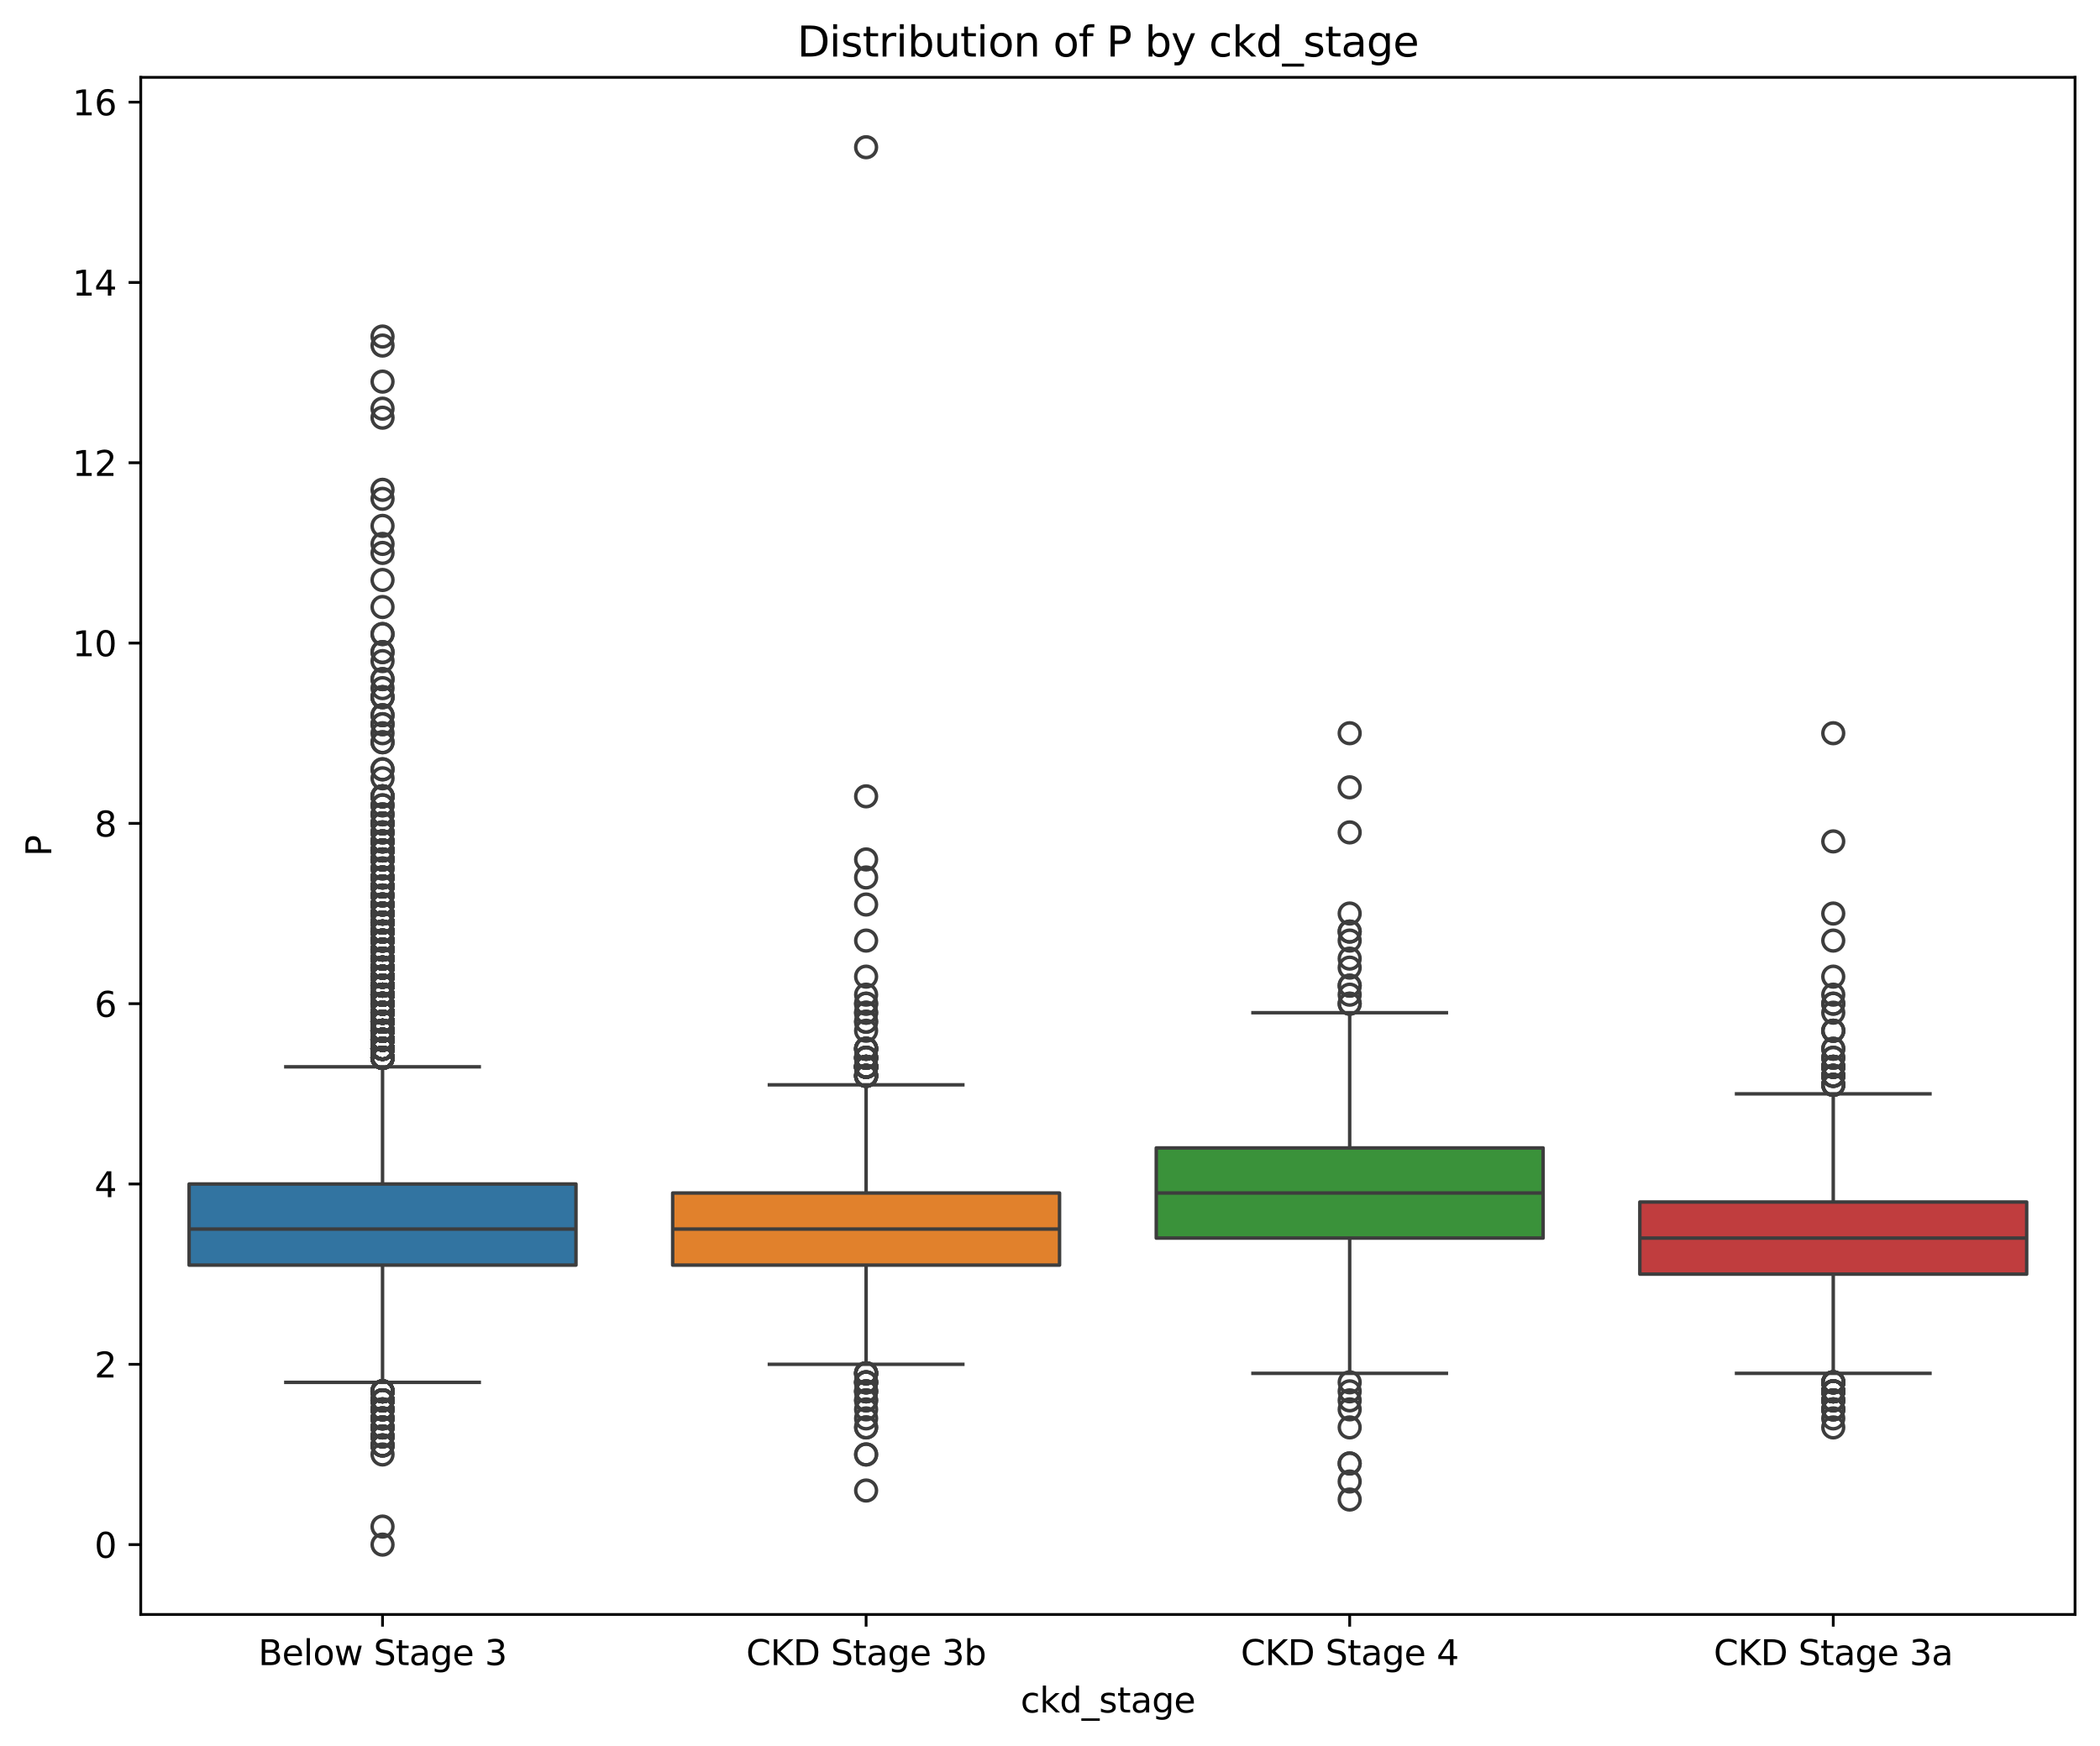 <?xml version="1.0" encoding="utf-8" standalone="no"?>
<!DOCTYPE svg PUBLIC "-//W3C//DTD SVG 1.1//EN"
  "http://www.w3.org/Graphics/SVG/1.1/DTD/svg11.dtd">
<svg xmlns:xlink="http://www.w3.org/1999/xlink" width="605.803pt" height="503.673pt" viewBox="0 0 605.803 503.673" xmlns="http://www.w3.org/2000/svg" version="1.1">
 <defs>
  <style type="text/css">*{stroke-linejoin: round; stroke-linecap: butt}</style>
 </defs>
 <g id="figure_1">
  <g id="patch_1">
   <path d="M 0 503.673 
L 605.803 503.673 
L 605.803 0 
L 0 0 
z
" style="fill: #ffffff"/>
  </g>
  <g id="axes_1">
   <g id="patch_2">
    <path d="M 40.603 465.838 
L 598.603 465.838 
L 598.603 22.318 
L 40.603 22.318 
z
" style="fill: #ffffff"/>
   </g>
   <g id="matplotlib.axis_1">
    <g id="xtick_1">
     <g id="line2d_1">
      <defs>
       <path id="m1a7b2748af" d="M 0 0 
L 0 3.5 
" style="stroke: #000000; stroke-width: 0.8"/>
      </defs>
      <g>
       <use xlink:href="#m1a7b2748af" x="110.353" y="465.838" style="stroke: #000000; stroke-width: 0.8"/>
      </g>
     </g>
     <g id="text_1">
      <!-- Below Stage 3 -->
      <g transform="translate(74.5 480.437) scale(0.1 -0.1)">
       <defs>
        <path id="DejaVuSans-42" d="M 1259 2228 
L 1259 519 
L 2272 519 
Q 2781 519 3026 730 
Q 3272 941 3272 1375 
Q 3272 1813 3026 2020 
Q 2781 2228 2272 2228 
L 1259 2228 
z
M 1259 4147 
L 1259 2741 
L 2194 2741 
Q 2656 2741 2882 2914 
Q 3109 3088 3109 3444 
Q 3109 3797 2882 3972 
Q 2656 4147 2194 4147 
L 1259 4147 
z
M 628 4666 
L 2241 4666 
Q 2963 4666 3353 4366 
Q 3744 4066 3744 3513 
Q 3744 3084 3544 2831 
Q 3344 2578 2956 2516 
Q 3422 2416 3680 2098 
Q 3938 1781 3938 1306 
Q 3938 681 3513 340 
Q 3088 0 2303 0 
L 628 0 
L 628 4666 
z
" transform="scale(0.016)"/>
        <path id="DejaVuSans-65" d="M 3597 1894 
L 3597 1613 
L 953 1613 
Q 991 1019 1311 708 
Q 1631 397 2203 397 
Q 2534 397 2845 478 
Q 3156 559 3463 722 
L 3463 178 
Q 3153 47 2828 -22 
Q 2503 -91 2169 -91 
Q 1331 -91 842 396 
Q 353 884 353 1716 
Q 353 2575 817 3079 
Q 1281 3584 2069 3584 
Q 2775 3584 3186 3129 
Q 3597 2675 3597 1894 
z
M 3022 2063 
Q 3016 2534 2758 2815 
Q 2500 3097 2075 3097 
Q 1594 3097 1305 2825 
Q 1016 2553 972 2059 
L 3022 2063 
z
" transform="scale(0.016)"/>
        <path id="DejaVuSans-6c" d="M 603 4863 
L 1178 4863 
L 1178 0 
L 603 0 
L 603 4863 
z
" transform="scale(0.016)"/>
        <path id="DejaVuSans-6f" d="M 1959 3097 
Q 1497 3097 1228 2736 
Q 959 2375 959 1747 
Q 959 1119 1226 758 
Q 1494 397 1959 397 
Q 2419 397 2687 759 
Q 2956 1122 2956 1747 
Q 2956 2369 2687 2733 
Q 2419 3097 1959 3097 
z
M 1959 3584 
Q 2709 3584 3137 3096 
Q 3566 2609 3566 1747 
Q 3566 888 3137 398 
Q 2709 -91 1959 -91 
Q 1206 -91 779 398 
Q 353 888 353 1747 
Q 353 2609 779 3096 
Q 1206 3584 1959 3584 
z
" transform="scale(0.016)"/>
        <path id="DejaVuSans-77" d="M 269 3500 
L 844 3500 
L 1563 769 
L 2278 3500 
L 2956 3500 
L 3675 769 
L 4391 3500 
L 4966 3500 
L 4050 0 
L 3372 0 
L 2619 2869 
L 1863 0 
L 1184 0 
L 269 3500 
z
" transform="scale(0.016)"/>
        <path id="DejaVuSans-20" transform="scale(0.016)"/>
        <path id="DejaVuSans-53" d="M 3425 4513 
L 3425 3897 
Q 3066 4069 2747 4153 
Q 2428 4238 2131 4238 
Q 1616 4238 1336 4038 
Q 1056 3838 1056 3469 
Q 1056 3159 1242 3001 
Q 1428 2844 1947 2747 
L 2328 2669 
Q 3034 2534 3370 2195 
Q 3706 1856 3706 1288 
Q 3706 609 3251 259 
Q 2797 -91 1919 -91 
Q 1588 -91 1214 -16 
Q 841 59 441 206 
L 441 856 
Q 825 641 1194 531 
Q 1563 422 1919 422 
Q 2459 422 2753 634 
Q 3047 847 3047 1241 
Q 3047 1584 2836 1778 
Q 2625 1972 2144 2069 
L 1759 2144 
Q 1053 2284 737 2584 
Q 422 2884 422 3419 
Q 422 4038 858 4394 
Q 1294 4750 2059 4750 
Q 2388 4750 2728 4690 
Q 3069 4631 3425 4513 
z
" transform="scale(0.016)"/>
        <path id="DejaVuSans-74" d="M 1172 4494 
L 1172 3500 
L 2356 3500 
L 2356 3053 
L 1172 3053 
L 1172 1153 
Q 1172 725 1289 603 
Q 1406 481 1766 481 
L 2356 481 
L 2356 0 
L 1766 0 
Q 1100 0 847 248 
Q 594 497 594 1153 
L 594 3053 
L 172 3053 
L 172 3500 
L 594 3500 
L 594 4494 
L 1172 4494 
z
" transform="scale(0.016)"/>
        <path id="DejaVuSans-61" d="M 2194 1759 
Q 1497 1759 1228 1600 
Q 959 1441 959 1056 
Q 959 750 1161 570 
Q 1363 391 1709 391 
Q 2188 391 2477 730 
Q 2766 1069 2766 1631 
L 2766 1759 
L 2194 1759 
z
M 3341 1997 
L 3341 0 
L 2766 0 
L 2766 531 
Q 2569 213 2275 61 
Q 1981 -91 1556 -91 
Q 1019 -91 701 211 
Q 384 513 384 1019 
Q 384 1609 779 1909 
Q 1175 2209 1959 2209 
L 2766 2209 
L 2766 2266 
Q 2766 2663 2505 2880 
Q 2244 3097 1772 3097 
Q 1472 3097 1187 3025 
Q 903 2953 641 2809 
L 641 3341 
Q 956 3463 1253 3523 
Q 1550 3584 1831 3584 
Q 2591 3584 2966 3190 
Q 3341 2797 3341 1997 
z
" transform="scale(0.016)"/>
        <path id="DejaVuSans-67" d="M 2906 1791 
Q 2906 2416 2648 2759 
Q 2391 3103 1925 3103 
Q 1463 3103 1205 2759 
Q 947 2416 947 1791 
Q 947 1169 1205 825 
Q 1463 481 1925 481 
Q 2391 481 2648 825 
Q 2906 1169 2906 1791 
z
M 3481 434 
Q 3481 -459 3084 -895 
Q 2688 -1331 1869 -1331 
Q 1566 -1331 1297 -1286 
Q 1028 -1241 775 -1147 
L 775 -588 
Q 1028 -725 1275 -790 
Q 1522 -856 1778 -856 
Q 2344 -856 2625 -561 
Q 2906 -266 2906 331 
L 2906 616 
Q 2728 306 2450 153 
Q 2172 0 1784 0 
Q 1141 0 747 490 
Q 353 981 353 1791 
Q 353 2603 747 3093 
Q 1141 3584 1784 3584 
Q 2172 3584 2450 3431 
Q 2728 3278 2906 2969 
L 2906 3500 
L 3481 3500 
L 3481 434 
z
" transform="scale(0.016)"/>
        <path id="DejaVuSans-33" d="M 2597 2516 
Q 3050 2419 3304 2112 
Q 3559 1806 3559 1356 
Q 3559 666 3084 287 
Q 2609 -91 1734 -91 
Q 1441 -91 1130 -33 
Q 819 25 488 141 
L 488 750 
Q 750 597 1062 519 
Q 1375 441 1716 441 
Q 2309 441 2620 675 
Q 2931 909 2931 1356 
Q 2931 1769 2642 2001 
Q 2353 2234 1838 2234 
L 1294 2234 
L 1294 2753 
L 1863 2753 
Q 2328 2753 2575 2939 
Q 2822 3125 2822 3475 
Q 2822 3834 2567 4026 
Q 2313 4219 1838 4219 
Q 1578 4219 1281 4162 
Q 984 4106 628 3988 
L 628 4550 
Q 988 4650 1302 4700 
Q 1616 4750 1894 4750 
Q 2613 4750 3031 4423 
Q 3450 4097 3450 3541 
Q 3450 3153 3228 2886 
Q 3006 2619 2597 2516 
z
" transform="scale(0.016)"/>
       </defs>
       <use xlink:href="#DejaVuSans-42"/>
       <use xlink:href="#DejaVuSans-65" x="68.604"/>
       <use xlink:href="#DejaVuSans-6c" x="130.127"/>
       <use xlink:href="#DejaVuSans-6f" x="157.91"/>
       <use xlink:href="#DejaVuSans-77" x="219.092"/>
       <use xlink:href="#DejaVuSans-20" x="300.879"/>
       <use xlink:href="#DejaVuSans-53" x="332.666"/>
       <use xlink:href="#DejaVuSans-74" x="396.143"/>
       <use xlink:href="#DejaVuSans-61" x="435.352"/>
       <use xlink:href="#DejaVuSans-67" x="496.631"/>
       <use xlink:href="#DejaVuSans-65" x="560.107"/>
       <use xlink:href="#DejaVuSans-20" x="621.631"/>
       <use xlink:href="#DejaVuSans-33" x="653.418"/>
      </g>
     </g>
    </g>
    <g id="xtick_2">
     <g id="line2d_2">
      <g>
       <use xlink:href="#m1a7b2748af" x="249.853" y="465.838" style="stroke: #000000; stroke-width: 0.8"/>
      </g>
     </g>
     <g id="text_2">
      <!-- CKD Stage 3b -->
      <g transform="translate(215.25 480.437) scale(0.1 -0.1)">
       <defs>
        <path id="DejaVuSans-43" d="M 4122 4306 
L 4122 3641 
Q 3803 3938 3442 4084 
Q 3081 4231 2675 4231 
Q 1875 4231 1450 3742 
Q 1025 3253 1025 2328 
Q 1025 1406 1450 917 
Q 1875 428 2675 428 
Q 3081 428 3442 575 
Q 3803 722 4122 1019 
L 4122 359 
Q 3791 134 3420 21 
Q 3050 -91 2638 -91 
Q 1578 -91 968 557 
Q 359 1206 359 2328 
Q 359 3453 968 4101 
Q 1578 4750 2638 4750 
Q 3056 4750 3426 4639 
Q 3797 4528 4122 4306 
z
" transform="scale(0.016)"/>
        <path id="DejaVuSans-4b" d="M 628 4666 
L 1259 4666 
L 1259 2694 
L 3353 4666 
L 4166 4666 
L 1850 2491 
L 4331 0 
L 3500 0 
L 1259 2247 
L 1259 0 
L 628 0 
L 628 4666 
z
" transform="scale(0.016)"/>
        <path id="DejaVuSans-44" d="M 1259 4147 
L 1259 519 
L 2022 519 
Q 2988 519 3436 956 
Q 3884 1394 3884 2338 
Q 3884 3275 3436 3711 
Q 2988 4147 2022 4147 
L 1259 4147 
z
M 628 4666 
L 1925 4666 
Q 3281 4666 3915 4102 
Q 4550 3538 4550 2338 
Q 4550 1131 3912 565 
Q 3275 0 1925 0 
L 628 0 
L 628 4666 
z
" transform="scale(0.016)"/>
        <path id="DejaVuSans-62" d="M 3116 1747 
Q 3116 2381 2855 2742 
Q 2594 3103 2138 3103 
Q 1681 3103 1420 2742 
Q 1159 2381 1159 1747 
Q 1159 1113 1420 752 
Q 1681 391 2138 391 
Q 2594 391 2855 752 
Q 3116 1113 3116 1747 
z
M 1159 2969 
Q 1341 3281 1617 3432 
Q 1894 3584 2278 3584 
Q 2916 3584 3314 3078 
Q 3713 2572 3713 1747 
Q 3713 922 3314 415 
Q 2916 -91 2278 -91 
Q 1894 -91 1617 61 
Q 1341 213 1159 525 
L 1159 0 
L 581 0 
L 581 4863 
L 1159 4863 
L 1159 2969 
z
" transform="scale(0.016)"/>
       </defs>
       <use xlink:href="#DejaVuSans-43"/>
       <use xlink:href="#DejaVuSans-4b" x="69.824"/>
       <use xlink:href="#DejaVuSans-44" x="135.4"/>
       <use xlink:href="#DejaVuSans-20" x="212.402"/>
       <use xlink:href="#DejaVuSans-53" x="244.189"/>
       <use xlink:href="#DejaVuSans-74" x="307.666"/>
       <use xlink:href="#DejaVuSans-61" x="346.875"/>
       <use xlink:href="#DejaVuSans-67" x="408.154"/>
       <use xlink:href="#DejaVuSans-65" x="471.631"/>
       <use xlink:href="#DejaVuSans-20" x="533.154"/>
       <use xlink:href="#DejaVuSans-33" x="564.941"/>
       <use xlink:href="#DejaVuSans-62" x="628.564"/>
      </g>
     </g>
    </g>
    <g id="xtick_3">
     <g id="line2d_3">
      <g>
       <use xlink:href="#m1a7b2748af" x="389.353" y="465.838" style="stroke: #000000; stroke-width: 0.8"/>
      </g>
     </g>
     <g id="text_3">
      <!-- CKD Stage 4 -->
      <g transform="translate(357.924 480.437) scale(0.1 -0.1)">
       <defs>
        <path id="DejaVuSans-34" d="M 2419 4116 
L 825 1625 
L 2419 1625 
L 2419 4116 
z
M 2253 4666 
L 3047 4666 
L 3047 1625 
L 3713 1625 
L 3713 1100 
L 3047 1100 
L 3047 0 
L 2419 0 
L 2419 1100 
L 313 1100 
L 313 1709 
L 2253 4666 
z
" transform="scale(0.016)"/>
       </defs>
       <use xlink:href="#DejaVuSans-43"/>
       <use xlink:href="#DejaVuSans-4b" x="69.824"/>
       <use xlink:href="#DejaVuSans-44" x="135.4"/>
       <use xlink:href="#DejaVuSans-20" x="212.402"/>
       <use xlink:href="#DejaVuSans-53" x="244.189"/>
       <use xlink:href="#DejaVuSans-74" x="307.666"/>
       <use xlink:href="#DejaVuSans-61" x="346.875"/>
       <use xlink:href="#DejaVuSans-67" x="408.154"/>
       <use xlink:href="#DejaVuSans-65" x="471.631"/>
       <use xlink:href="#DejaVuSans-20" x="533.154"/>
       <use xlink:href="#DejaVuSans-34" x="564.941"/>
      </g>
     </g>
    </g>
    <g id="xtick_4">
     <g id="line2d_4">
      <g>
       <use xlink:href="#m1a7b2748af" x="528.853" y="465.838" style="stroke: #000000; stroke-width: 0.8"/>
      </g>
     </g>
     <g id="text_4">
      <!-- CKD Stage 3a -->
      <g transform="translate(494.36 480.437) scale(0.1 -0.1)">
       <use xlink:href="#DejaVuSans-43"/>
       <use xlink:href="#DejaVuSans-4b" x="69.824"/>
       <use xlink:href="#DejaVuSans-44" x="135.4"/>
       <use xlink:href="#DejaVuSans-20" x="212.402"/>
       <use xlink:href="#DejaVuSans-53" x="244.189"/>
       <use xlink:href="#DejaVuSans-74" x="307.666"/>
       <use xlink:href="#DejaVuSans-61" x="346.875"/>
       <use xlink:href="#DejaVuSans-67" x="408.154"/>
       <use xlink:href="#DejaVuSans-65" x="471.631"/>
       <use xlink:href="#DejaVuSans-20" x="533.154"/>
       <use xlink:href="#DejaVuSans-33" x="564.941"/>
       <use xlink:href="#DejaVuSans-61" x="628.564"/>
      </g>
     </g>
    </g>
    <g id="text_5">
     <!-- ckd_stage -->
     <g transform="translate(294.405 494.115) scale(0.1 -0.1)">
      <defs>
       <path id="DejaVuSans-63" d="M 3122 3366 
L 3122 2828 
Q 2878 2963 2633 3030 
Q 2388 3097 2138 3097 
Q 1578 3097 1268 2742 
Q 959 2388 959 1747 
Q 959 1106 1268 751 
Q 1578 397 2138 397 
Q 2388 397 2633 464 
Q 2878 531 3122 666 
L 3122 134 
Q 2881 22 2623 -34 
Q 2366 -91 2075 -91 
Q 1284 -91 818 406 
Q 353 903 353 1747 
Q 353 2603 823 3093 
Q 1294 3584 2113 3584 
Q 2378 3584 2631 3529 
Q 2884 3475 3122 3366 
z
" transform="scale(0.016)"/>
       <path id="DejaVuSans-6b" d="M 581 4863 
L 1159 4863 
L 1159 1991 
L 2875 3500 
L 3609 3500 
L 1753 1863 
L 3688 0 
L 2938 0 
L 1159 1709 
L 1159 0 
L 581 0 
L 581 4863 
z
" transform="scale(0.016)"/>
       <path id="DejaVuSans-64" d="M 2906 2969 
L 2906 4863 
L 3481 4863 
L 3481 0 
L 2906 0 
L 2906 525 
Q 2725 213 2448 61 
Q 2172 -91 1784 -91 
Q 1150 -91 751 415 
Q 353 922 353 1747 
Q 353 2572 751 3078 
Q 1150 3584 1784 3584 
Q 2172 3584 2448 3432 
Q 2725 3281 2906 2969 
z
M 947 1747 
Q 947 1113 1208 752 
Q 1469 391 1925 391 
Q 2381 391 2643 752 
Q 2906 1113 2906 1747 
Q 2906 2381 2643 2742 
Q 2381 3103 1925 3103 
Q 1469 3103 1208 2742 
Q 947 2381 947 1747 
z
" transform="scale(0.016)"/>
       <path id="DejaVuSans-5f" d="M 3263 -1063 
L 3263 -1509 
L -63 -1509 
L -63 -1063 
L 3263 -1063 
z
" transform="scale(0.016)"/>
       <path id="DejaVuSans-73" d="M 2834 3397 
L 2834 2853 
Q 2591 2978 2328 3040 
Q 2066 3103 1784 3103 
Q 1356 3103 1142 2972 
Q 928 2841 928 2578 
Q 928 2378 1081 2264 
Q 1234 2150 1697 2047 
L 1894 2003 
Q 2506 1872 2764 1633 
Q 3022 1394 3022 966 
Q 3022 478 2636 193 
Q 2250 -91 1575 -91 
Q 1294 -91 989 -36 
Q 684 19 347 128 
L 347 722 
Q 666 556 975 473 
Q 1284 391 1588 391 
Q 1994 391 2212 530 
Q 2431 669 2431 922 
Q 2431 1156 2273 1281 
Q 2116 1406 1581 1522 
L 1381 1569 
Q 847 1681 609 1914 
Q 372 2147 372 2553 
Q 372 3047 722 3315 
Q 1072 3584 1716 3584 
Q 2034 3584 2315 3537 
Q 2597 3491 2834 3397 
z
" transform="scale(0.016)"/>
      </defs>
      <use xlink:href="#DejaVuSans-63"/>
      <use xlink:href="#DejaVuSans-6b" x="54.98"/>
      <use xlink:href="#DejaVuSans-64" x="112.891"/>
      <use xlink:href="#DejaVuSans-5f" x="176.367"/>
      <use xlink:href="#DejaVuSans-73" x="226.367"/>
      <use xlink:href="#DejaVuSans-74" x="278.467"/>
      <use xlink:href="#DejaVuSans-61" x="317.676"/>
      <use xlink:href="#DejaVuSans-67" x="378.955"/>
      <use xlink:href="#DejaVuSans-65" x="442.432"/>
     </g>
    </g>
   </g>
   <g id="matplotlib.axis_2">
    <g id="ytick_1">
     <g id="line2d_5">
      <defs>
       <path id="m7ce7052b4e" d="M 0 0 
L -3.5 0 
" style="stroke: #000000; stroke-width: 0.8"/>
      </defs>
      <g>
       <use xlink:href="#m7ce7052b4e" x="40.603" y="445.678" style="stroke: #000000; stroke-width: 0.8"/>
      </g>
     </g>
     <g id="text_6">
      <!-- 0 -->
      <g transform="translate(27.241 449.477) scale(0.1 -0.1)">
       <defs>
        <path id="DejaVuSans-30" d="M 2034 4250 
Q 1547 4250 1301 3770 
Q 1056 3291 1056 2328 
Q 1056 1369 1301 889 
Q 1547 409 2034 409 
Q 2525 409 2770 889 
Q 3016 1369 3016 2328 
Q 3016 3291 2770 3770 
Q 2525 4250 2034 4250 
z
M 2034 4750 
Q 2819 4750 3233 4129 
Q 3647 3509 3647 2328 
Q 3647 1150 3233 529 
Q 2819 -91 2034 -91 
Q 1250 -91 836 529 
Q 422 1150 422 2328 
Q 422 3509 836 4129 
Q 1250 4750 2034 4750 
z
" transform="scale(0.016)"/>
       </defs>
       <use xlink:href="#DejaVuSans-30"/>
      </g>
     </g>
    </g>
    <g id="ytick_2">
     <g id="line2d_6">
      <g>
       <use xlink:href="#m7ce7052b4e" x="40.603" y="393.652" style="stroke: #000000; stroke-width: 0.8"/>
      </g>
     </g>
     <g id="text_7">
      <!-- 2 -->
      <g transform="translate(27.241 397.452) scale(0.1 -0.1)">
       <defs>
        <path id="DejaVuSans-32" d="M 1228 531 
L 3431 531 
L 3431 0 
L 469 0 
L 469 531 
Q 828 903 1448 1529 
Q 2069 2156 2228 2338 
Q 2531 2678 2651 2914 
Q 2772 3150 2772 3378 
Q 2772 3750 2511 3984 
Q 2250 4219 1831 4219 
Q 1534 4219 1204 4116 
Q 875 4013 500 3803 
L 500 4441 
Q 881 4594 1212 4672 
Q 1544 4750 1819 4750 
Q 2544 4750 2975 4387 
Q 3406 4025 3406 3419 
Q 3406 3131 3298 2873 
Q 3191 2616 2906 2266 
Q 2828 2175 2409 1742 
Q 1991 1309 1228 531 
z
" transform="scale(0.016)"/>
       </defs>
       <use xlink:href="#DejaVuSans-32"/>
      </g>
     </g>
    </g>
    <g id="ytick_3">
     <g id="line2d_7">
      <g>
       <use xlink:href="#m7ce7052b4e" x="40.603" y="341.627" style="stroke: #000000; stroke-width: 0.8"/>
      </g>
     </g>
     <g id="text_8">
      <!-- 4 -->
      <g transform="translate(27.241 345.426) scale(0.1 -0.1)">
       <use xlink:href="#DejaVuSans-34"/>
      </g>
     </g>
    </g>
    <g id="ytick_4">
     <g id="line2d_8">
      <g>
       <use xlink:href="#m7ce7052b4e" x="40.603" y="289.601" style="stroke: #000000; stroke-width: 0.8"/>
      </g>
     </g>
     <g id="text_9">
      <!-- 6 -->
      <g transform="translate(27.241 293.4) scale(0.1 -0.1)">
       <defs>
        <path id="DejaVuSans-36" d="M 2113 2584 
Q 1688 2584 1439 2293 
Q 1191 2003 1191 1497 
Q 1191 994 1439 701 
Q 1688 409 2113 409 
Q 2538 409 2786 701 
Q 3034 994 3034 1497 
Q 3034 2003 2786 2293 
Q 2538 2584 2113 2584 
z
M 3366 4563 
L 3366 3988 
Q 3128 4100 2886 4159 
Q 2644 4219 2406 4219 
Q 1781 4219 1451 3797 
Q 1122 3375 1075 2522 
Q 1259 2794 1537 2939 
Q 1816 3084 2150 3084 
Q 2853 3084 3261 2657 
Q 3669 2231 3669 1497 
Q 3669 778 3244 343 
Q 2819 -91 2113 -91 
Q 1303 -91 875 529 
Q 447 1150 447 2328 
Q 447 3434 972 4092 
Q 1497 4750 2381 4750 
Q 2619 4750 2861 4703 
Q 3103 4656 3366 4563 
z
" transform="scale(0.016)"/>
       </defs>
       <use xlink:href="#DejaVuSans-36"/>
      </g>
     </g>
    </g>
    <g id="ytick_5">
     <g id="line2d_9">
      <g>
       <use xlink:href="#m7ce7052b4e" x="40.603" y="237.575" style="stroke: #000000; stroke-width: 0.8"/>
      </g>
     </g>
     <g id="text_10">
      <!-- 8 -->
      <g transform="translate(27.241 241.374) scale(0.1 -0.1)">
       <defs>
        <path id="DejaVuSans-38" d="M 2034 2216 
Q 1584 2216 1326 1975 
Q 1069 1734 1069 1313 
Q 1069 891 1326 650 
Q 1584 409 2034 409 
Q 2484 409 2743 651 
Q 3003 894 3003 1313 
Q 3003 1734 2745 1975 
Q 2488 2216 2034 2216 
z
M 1403 2484 
Q 997 2584 770 2862 
Q 544 3141 544 3541 
Q 544 4100 942 4425 
Q 1341 4750 2034 4750 
Q 2731 4750 3128 4425 
Q 3525 4100 3525 3541 
Q 3525 3141 3298 2862 
Q 3072 2584 2669 2484 
Q 3125 2378 3379 2068 
Q 3634 1759 3634 1313 
Q 3634 634 3220 271 
Q 2806 -91 2034 -91 
Q 1263 -91 848 271 
Q 434 634 434 1313 
Q 434 1759 690 2068 
Q 947 2378 1403 2484 
z
M 1172 3481 
Q 1172 3119 1398 2916 
Q 1625 2713 2034 2713 
Q 2441 2713 2670 2916 
Q 2900 3119 2900 3481 
Q 2900 3844 2670 4047 
Q 2441 4250 2034 4250 
Q 1625 4250 1398 4047 
Q 1172 3844 1172 3481 
z
" transform="scale(0.016)"/>
       </defs>
       <use xlink:href="#DejaVuSans-38"/>
      </g>
     </g>
    </g>
    <g id="ytick_6">
     <g id="line2d_10">
      <g>
       <use xlink:href="#m7ce7052b4e" x="40.603" y="185.549" style="stroke: #000000; stroke-width: 0.8"/>
      </g>
     </g>
     <g id="text_11">
      <!-- 10 -->
      <g transform="translate(20.878 189.348) scale(0.1 -0.1)">
       <defs>
        <path id="DejaVuSans-31" d="M 794 531 
L 1825 531 
L 1825 4091 
L 703 3866 
L 703 4441 
L 1819 4666 
L 2450 4666 
L 2450 531 
L 3481 531 
L 3481 0 
L 794 0 
L 794 531 
z
" transform="scale(0.016)"/>
       </defs>
       <use xlink:href="#DejaVuSans-31"/>
       <use xlink:href="#DejaVuSans-30" x="63.623"/>
      </g>
     </g>
    </g>
    <g id="ytick_7">
     <g id="line2d_11">
      <g>
       <use xlink:href="#m7ce7052b4e" x="40.603" y="133.523" style="stroke: #000000; stroke-width: 0.8"/>
      </g>
     </g>
     <g id="text_12">
      <!-- 12 -->
      <g transform="translate(20.878 137.323) scale(0.1 -0.1)">
       <use xlink:href="#DejaVuSans-31"/>
       <use xlink:href="#DejaVuSans-32" x="63.623"/>
      </g>
     </g>
    </g>
    <g id="ytick_8">
     <g id="line2d_12">
      <g>
       <use xlink:href="#m7ce7052b4e" x="40.603" y="81.497" style="stroke: #000000; stroke-width: 0.8"/>
      </g>
     </g>
     <g id="text_13">
      <!-- 14 -->
      <g transform="translate(20.878 85.297) scale(0.1 -0.1)">
       <use xlink:href="#DejaVuSans-31"/>
       <use xlink:href="#DejaVuSans-34" x="63.623"/>
      </g>
     </g>
    </g>
    <g id="ytick_9">
     <g id="line2d_13">
      <g>
       <use xlink:href="#m7ce7052b4e" x="40.603" y="29.472" style="stroke: #000000; stroke-width: 0.8"/>
      </g>
     </g>
     <g id="text_14">
      <!-- 16 -->
      <g transform="translate(20.878 33.271) scale(0.1 -0.1)">
       <use xlink:href="#DejaVuSans-31"/>
       <use xlink:href="#DejaVuSans-36" x="63.623"/>
      </g>
     </g>
    </g>
    <g id="text_15">
     <!-- P -->
     <g transform="translate(14.798 247.093) rotate(-90) scale(0.1 -0.1)">
      <defs>
       <path id="DejaVuSans-50" d="M 1259 4147 
L 1259 2394 
L 2053 2394 
Q 2494 2394 2734 2622 
Q 2975 2850 2975 3272 
Q 2975 3691 2734 3919 
Q 2494 4147 2053 4147 
L 1259 4147 
z
M 628 4666 
L 2053 4666 
Q 2838 4666 3239 4311 
Q 3641 3956 3641 3272 
Q 3641 2581 3239 2228 
Q 2838 1875 2053 1875 
L 1259 1875 
L 1259 0 
L 628 0 
L 628 4666 
z
" transform="scale(0.016)"/>
      </defs>
      <use xlink:href="#DejaVuSans-50"/>
     </g>
    </g>
   </g>
   <g id="patch_3">
    <path d="M 54.553 365.038 
L 166.153 365.038 
L 166.153 341.627 
L 54.553 341.627 
L 54.553 365.038 
z
" clip-path="url(#p7d1dedd58f)" style="fill: #3274a1; stroke: #3d3d3d; stroke-linejoin: miter"/>
   </g>
   <g id="line2d_14">
    <path d="M 110.353 365.038 
L 110.353 398.855 
" clip-path="url(#p7d1dedd58f)" style="fill: none; stroke: #3d3d3d"/>
   </g>
   <g id="line2d_15">
    <path d="M 110.353 341.627 
L 110.353 307.81 
" clip-path="url(#p7d1dedd58f)" style="fill: none; stroke: #3d3d3d"/>
   </g>
   <g id="line2d_16">
    <path d="M 82.453 398.855 
L 138.253 398.855 
" clip-path="url(#p7d1dedd58f)" style="fill: none; stroke: #3d3d3d; stroke-linecap: square"/>
   </g>
   <g id="line2d_17">
    <path d="M 82.453 307.81 
L 138.253 307.81 
" clip-path="url(#p7d1dedd58f)" style="fill: none; stroke: #3d3d3d; stroke-linecap: square"/>
   </g>
   <g id="line2d_18">
    <defs>
     <path id="m49ea096480" d="M 0 3 
C 0.796 3 1.559 2.684 2.121 2.121 
C 2.684 1.559 3 0.796 3 0 
C 3 -0.796 2.684 -1.559 2.121 -2.121 
C 1.559 -2.684 0.796 -3 0 -3 
C -0.796 -3 -1.559 -2.684 -2.121 -2.121 
C -2.684 -1.559 -3 -0.796 -3 0 
C -3 0.796 -2.684 1.559 -2.121 2.121 
C -1.559 2.684 -0.796 3 0 3 
z
" style="stroke: #3d3d3d"/>
    </defs>
    <g clip-path="url(#p7d1dedd58f)">
     <use xlink:href="#m49ea096480" x="110.353" y="404.057" style="fill-opacity: 0; stroke: #3d3d3d"/>
     <use xlink:href="#m49ea096480" x="110.353" y="406.659" style="fill-opacity: 0; stroke: #3d3d3d"/>
     <use xlink:href="#m49ea096480" x="110.353" y="445.678" style="fill-opacity: 0; stroke: #3d3d3d"/>
     <use xlink:href="#m49ea096480" x="110.353" y="409.26" style="fill-opacity: 0; stroke: #3d3d3d"/>
     <use xlink:href="#m49ea096480" x="110.353" y="414.463" style="fill-opacity: 0; stroke: #3d3d3d"/>
     <use xlink:href="#m49ea096480" x="110.353" y="401.456" style="fill-opacity: 0; stroke: #3d3d3d"/>
     <use xlink:href="#m49ea096480" x="110.353" y="404.057" style="fill-opacity: 0; stroke: #3d3d3d"/>
     <use xlink:href="#m49ea096480" x="110.353" y="406.659" style="fill-opacity: 0; stroke: #3d3d3d"/>
     <use xlink:href="#m49ea096480" x="110.353" y="411.861" style="fill-opacity: 0; stroke: #3d3d3d"/>
     <use xlink:href="#m49ea096480" x="110.353" y="404.057" style="fill-opacity: 0; stroke: #3d3d3d"/>
     <use xlink:href="#m49ea096480" x="110.353" y="401.456" style="fill-opacity: 0; stroke: #3d3d3d"/>
     <use xlink:href="#m49ea096480" x="110.353" y="414.463" style="fill-opacity: 0; stroke: #3d3d3d"/>
     <use xlink:href="#m49ea096480" x="110.353" y="404.057" style="fill-opacity: 0; stroke: #3d3d3d"/>
     <use xlink:href="#m49ea096480" x="110.353" y="404.057" style="fill-opacity: 0; stroke: #3d3d3d"/>
     <use xlink:href="#m49ea096480" x="110.353" y="401.456" style="fill-opacity: 0; stroke: #3d3d3d"/>
     <use xlink:href="#m49ea096480" x="110.353" y="404.057" style="fill-opacity: 0; stroke: #3d3d3d"/>
     <use xlink:href="#m49ea096480" x="110.353" y="404.057" style="fill-opacity: 0; stroke: #3d3d3d"/>
     <use xlink:href="#m49ea096480" x="110.353" y="417.064" style="fill-opacity: 0; stroke: #3d3d3d"/>
     <use xlink:href="#m49ea096480" x="110.353" y="404.057" style="fill-opacity: 0; stroke: #3d3d3d"/>
     <use xlink:href="#m49ea096480" x="110.353" y="409.26" style="fill-opacity: 0; stroke: #3d3d3d"/>
     <use xlink:href="#m49ea096480" x="110.353" y="401.456" style="fill-opacity: 0; stroke: #3d3d3d"/>
     <use xlink:href="#m49ea096480" x="110.353" y="401.456" style="fill-opacity: 0; stroke: #3d3d3d"/>
     <use xlink:href="#m49ea096480" x="110.353" y="401.456" style="fill-opacity: 0; stroke: #3d3d3d"/>
     <use xlink:href="#m49ea096480" x="110.353" y="404.057" style="fill-opacity: 0; stroke: #3d3d3d"/>
     <use xlink:href="#m49ea096480" x="110.353" y="411.861" style="fill-opacity: 0; stroke: #3d3d3d"/>
     <use xlink:href="#m49ea096480" x="110.353" y="401.456" style="fill-opacity: 0; stroke: #3d3d3d"/>
     <use xlink:href="#m49ea096480" x="110.353" y="414.463" style="fill-opacity: 0; stroke: #3d3d3d"/>
     <use xlink:href="#m49ea096480" x="110.353" y="401.456" style="fill-opacity: 0; stroke: #3d3d3d"/>
     <use xlink:href="#m49ea096480" x="110.353" y="409.26" style="fill-opacity: 0; stroke: #3d3d3d"/>
     <use xlink:href="#m49ea096480" x="110.353" y="401.456" style="fill-opacity: 0; stroke: #3d3d3d"/>
     <use xlink:href="#m49ea096480" x="110.353" y="401.456" style="fill-opacity: 0; stroke: #3d3d3d"/>
     <use xlink:href="#m49ea096480" x="110.353" y="404.057" style="fill-opacity: 0; stroke: #3d3d3d"/>
     <use xlink:href="#m49ea096480" x="110.353" y="404.057" style="fill-opacity: 0; stroke: #3d3d3d"/>
     <use xlink:href="#m49ea096480" x="110.353" y="414.463" style="fill-opacity: 0; stroke: #3d3d3d"/>
     <use xlink:href="#m49ea096480" x="110.353" y="417.064" style="fill-opacity: 0; stroke: #3d3d3d"/>
     <use xlink:href="#m49ea096480" x="110.353" y="411.861" style="fill-opacity: 0; stroke: #3d3d3d"/>
     <use xlink:href="#m49ea096480" x="110.353" y="411.861" style="fill-opacity: 0; stroke: #3d3d3d"/>
     <use xlink:href="#m49ea096480" x="110.353" y="417.064" style="fill-opacity: 0; stroke: #3d3d3d"/>
     <use xlink:href="#m49ea096480" x="110.353" y="409.26" style="fill-opacity: 0; stroke: #3d3d3d"/>
     <use xlink:href="#m49ea096480" x="110.353" y="401.456" style="fill-opacity: 0; stroke: #3d3d3d"/>
     <use xlink:href="#m49ea096480" x="110.353" y="406.659" style="fill-opacity: 0; stroke: #3d3d3d"/>
     <use xlink:href="#m49ea096480" x="110.353" y="406.659" style="fill-opacity: 0; stroke: #3d3d3d"/>
     <use xlink:href="#m49ea096480" x="110.353" y="419.665" style="fill-opacity: 0; stroke: #3d3d3d"/>
     <use xlink:href="#m49ea096480" x="110.353" y="417.064" style="fill-opacity: 0; stroke: #3d3d3d"/>
     <use xlink:href="#m49ea096480" x="110.353" y="440.476" style="fill-opacity: 0; stroke: #3d3d3d"/>
     <use xlink:href="#m49ea096480" x="110.353" y="404.057" style="fill-opacity: 0; stroke: #3d3d3d"/>
     <use xlink:href="#m49ea096480" x="110.353" y="276.594" style="fill-opacity: 0; stroke: #3d3d3d"/>
     <use xlink:href="#m49ea096480" x="110.353" y="305.208" style="fill-opacity: 0; stroke: #3d3d3d"/>
     <use xlink:href="#m49ea096480" x="110.353" y="284.398" style="fill-opacity: 0; stroke: #3d3d3d"/>
     <use xlink:href="#m49ea096480" x="110.353" y="305.208" style="fill-opacity: 0; stroke: #3d3d3d"/>
     <use xlink:href="#m49ea096480" x="110.353" y="294.803" style="fill-opacity: 0; stroke: #3d3d3d"/>
     <use xlink:href="#m49ea096480" x="110.353" y="221.967" style="fill-opacity: 0; stroke: #3d3d3d"/>
     <use xlink:href="#m49ea096480" x="110.353" y="294.803" style="fill-opacity: 0; stroke: #3d3d3d"/>
     <use xlink:href="#m49ea096480" x="110.353" y="302.607" style="fill-opacity: 0; stroke: #3d3d3d"/>
     <use xlink:href="#m49ea096480" x="110.353" y="297.405" style="fill-opacity: 0; stroke: #3d3d3d"/>
     <use xlink:href="#m49ea096480" x="110.353" y="286.999" style="fill-opacity: 0; stroke: #3d3d3d"/>
     <use xlink:href="#m49ea096480" x="110.353" y="141.327" style="fill-opacity: 0; stroke: #3d3d3d"/>
     <use xlink:href="#m49ea096480" x="110.353" y="297.405" style="fill-opacity: 0; stroke: #3d3d3d"/>
     <use xlink:href="#m49ea096480" x="110.353" y="292.202" style="fill-opacity: 0; stroke: #3d3d3d"/>
     <use xlink:href="#m49ea096480" x="110.353" y="289.601" style="fill-opacity: 0; stroke: #3d3d3d"/>
     <use xlink:href="#m49ea096480" x="110.353" y="305.208" style="fill-opacity: 0; stroke: #3d3d3d"/>
     <use xlink:href="#m49ea096480" x="110.353" y="258.385" style="fill-opacity: 0; stroke: #3d3d3d"/>
     <use xlink:href="#m49ea096480" x="110.353" y="305.208" style="fill-opacity: 0; stroke: #3d3d3d"/>
     <use xlink:href="#m49ea096480" x="110.353" y="300.006" style="fill-opacity: 0; stroke: #3d3d3d"/>
     <use xlink:href="#m49ea096480" x="110.353" y="284.398" style="fill-opacity: 0; stroke: #3d3d3d"/>
     <use xlink:href="#m49ea096480" x="110.353" y="302.607" style="fill-opacity: 0; stroke: #3d3d3d"/>
     <use xlink:href="#m49ea096480" x="110.353" y="300.006" style="fill-opacity: 0; stroke: #3d3d3d"/>
     <use xlink:href="#m49ea096480" x="110.353" y="297.405" style="fill-opacity: 0; stroke: #3d3d3d"/>
     <use xlink:href="#m49ea096480" x="110.353" y="305.208" style="fill-opacity: 0; stroke: #3d3d3d"/>
     <use xlink:href="#m49ea096480" x="110.353" y="273.993" style="fill-opacity: 0; stroke: #3d3d3d"/>
     <use xlink:href="#m49ea096480" x="110.353" y="297.405" style="fill-opacity: 0; stroke: #3d3d3d"/>
     <use xlink:href="#m49ea096480" x="110.353" y="294.803" style="fill-opacity: 0; stroke: #3d3d3d"/>
     <use xlink:href="#m49ea096480" x="110.353" y="294.803" style="fill-opacity: 0; stroke: #3d3d3d"/>
     <use xlink:href="#m49ea096480" x="110.353" y="297.405" style="fill-opacity: 0; stroke: #3d3d3d"/>
     <use xlink:href="#m49ea096480" x="110.353" y="229.771" style="fill-opacity: 0; stroke: #3d3d3d"/>
     <use xlink:href="#m49ea096480" x="110.353" y="294.803" style="fill-opacity: 0; stroke: #3d3d3d"/>
     <use xlink:href="#m49ea096480" x="110.353" y="281.797" style="fill-opacity: 0; stroke: #3d3d3d"/>
     <use xlink:href="#m49ea096480" x="110.353" y="245.379" style="fill-opacity: 0; stroke: #3d3d3d"/>
     <use xlink:href="#m49ea096480" x="110.353" y="300.006" style="fill-opacity: 0; stroke: #3d3d3d"/>
     <use xlink:href="#m49ea096480" x="110.353" y="266.189" style="fill-opacity: 0; stroke: #3d3d3d"/>
     <use xlink:href="#m49ea096480" x="110.353" y="281.797" style="fill-opacity: 0; stroke: #3d3d3d"/>
     <use xlink:href="#m49ea096480" x="110.353" y="297.405" style="fill-opacity: 0; stroke: #3d3d3d"/>
     <use xlink:href="#m49ea096480" x="110.353" y="273.993" style="fill-opacity: 0; stroke: #3d3d3d"/>
     <use xlink:href="#m49ea096480" x="110.353" y="271.392" style="fill-opacity: 0; stroke: #3d3d3d"/>
     <use xlink:href="#m49ea096480" x="110.353" y="284.398" style="fill-opacity: 0; stroke: #3d3d3d"/>
     <use xlink:href="#m49ea096480" x="110.353" y="297.405" style="fill-opacity: 0; stroke: #3d3d3d"/>
     <use xlink:href="#m49ea096480" x="110.353" y="263.588" style="fill-opacity: 0; stroke: #3d3d3d"/>
     <use xlink:href="#m49ea096480" x="110.353" y="302.607" style="fill-opacity: 0; stroke: #3d3d3d"/>
     <use xlink:href="#m49ea096480" x="110.353" y="305.208" style="fill-opacity: 0; stroke: #3d3d3d"/>
     <use xlink:href="#m49ea096480" x="110.353" y="143.928" style="fill-opacity: 0; stroke: #3d3d3d"/>
     <use xlink:href="#m49ea096480" x="110.353" y="297.405" style="fill-opacity: 0; stroke: #3d3d3d"/>
     <use xlink:href="#m49ea096480" x="110.353" y="260.987" style="fill-opacity: 0; stroke: #3d3d3d"/>
     <use xlink:href="#m49ea096480" x="110.353" y="305.208" style="fill-opacity: 0; stroke: #3d3d3d"/>
     <use xlink:href="#m49ea096480" x="110.353" y="268.79" style="fill-opacity: 0; stroke: #3d3d3d"/>
     <use xlink:href="#m49ea096480" x="110.353" y="276.594" style="fill-opacity: 0; stroke: #3d3d3d"/>
     <use xlink:href="#m49ea096480" x="110.353" y="286.999" style="fill-opacity: 0; stroke: #3d3d3d"/>
     <use xlink:href="#m49ea096480" x="110.353" y="245.379" style="fill-opacity: 0; stroke: #3d3d3d"/>
     <use xlink:href="#m49ea096480" x="110.353" y="297.405" style="fill-opacity: 0; stroke: #3d3d3d"/>
     <use xlink:href="#m49ea096480" x="110.353" y="302.607" style="fill-opacity: 0; stroke: #3d3d3d"/>
     <use xlink:href="#m49ea096480" x="110.353" y="302.607" style="fill-opacity: 0; stroke: #3d3d3d"/>
     <use xlink:href="#m49ea096480" x="110.353" y="297.405" style="fill-opacity: 0; stroke: #3d3d3d"/>
     <use xlink:href="#m49ea096480" x="110.353" y="175.144" style="fill-opacity: 0; stroke: #3d3d3d"/>
     <use xlink:href="#m49ea096480" x="110.353" y="268.79" style="fill-opacity: 0; stroke: #3d3d3d"/>
     <use xlink:href="#m49ea096480" x="110.353" y="167.34" style="fill-opacity: 0; stroke: #3d3d3d"/>
     <use xlink:href="#m49ea096480" x="110.353" y="297.405" style="fill-opacity: 0; stroke: #3d3d3d"/>
     <use xlink:href="#m49ea096480" x="110.353" y="300.006" style="fill-opacity: 0; stroke: #3d3d3d"/>
     <use xlink:href="#m49ea096480" x="110.353" y="294.803" style="fill-opacity: 0; stroke: #3d3d3d"/>
     <use xlink:href="#m49ea096480" x="110.353" y="305.208" style="fill-opacity: 0; stroke: #3d3d3d"/>
     <use xlink:href="#m49ea096480" x="110.353" y="260.987" style="fill-opacity: 0; stroke: #3d3d3d"/>
     <use xlink:href="#m49ea096480" x="110.353" y="297.405" style="fill-opacity: 0; stroke: #3d3d3d"/>
     <use xlink:href="#m49ea096480" x="110.353" y="305.208" style="fill-opacity: 0; stroke: #3d3d3d"/>
     <use xlink:href="#m49ea096480" x="110.353" y="284.398" style="fill-opacity: 0; stroke: #3d3d3d"/>
     <use xlink:href="#m49ea096480" x="110.353" y="286.999" style="fill-opacity: 0; stroke: #3d3d3d"/>
     <use xlink:href="#m49ea096480" x="110.353" y="302.607" style="fill-opacity: 0; stroke: #3d3d3d"/>
     <use xlink:href="#m49ea096480" x="110.353" y="273.993" style="fill-opacity: 0; stroke: #3d3d3d"/>
     <use xlink:href="#m49ea096480" x="110.353" y="305.208" style="fill-opacity: 0; stroke: #3d3d3d"/>
     <use xlink:href="#m49ea096480" x="110.353" y="302.607" style="fill-opacity: 0; stroke: #3d3d3d"/>
     <use xlink:href="#m49ea096480" x="110.353" y="229.771" style="fill-opacity: 0; stroke: #3d3d3d"/>
     <use xlink:href="#m49ea096480" x="110.353" y="297.405" style="fill-opacity: 0; stroke: #3d3d3d"/>
     <use xlink:href="#m49ea096480" x="110.353" y="276.594" style="fill-opacity: 0; stroke: #3d3d3d"/>
     <use xlink:href="#m49ea096480" x="110.353" y="305.208" style="fill-opacity: 0; stroke: #3d3d3d"/>
     <use xlink:href="#m49ea096480" x="110.353" y="284.398" style="fill-opacity: 0; stroke: #3d3d3d"/>
     <use xlink:href="#m49ea096480" x="110.353" y="211.562" style="fill-opacity: 0; stroke: #3d3d3d"/>
     <use xlink:href="#m49ea096480" x="110.353" y="297.405" style="fill-opacity: 0; stroke: #3d3d3d"/>
     <use xlink:href="#m49ea096480" x="110.353" y="279.196" style="fill-opacity: 0; stroke: #3d3d3d"/>
     <use xlink:href="#m49ea096480" x="110.353" y="302.607" style="fill-opacity: 0; stroke: #3d3d3d"/>
     <use xlink:href="#m49ea096480" x="110.353" y="273.993" style="fill-opacity: 0; stroke: #3d3d3d"/>
     <use xlink:href="#m49ea096480" x="110.353" y="297.405" style="fill-opacity: 0; stroke: #3d3d3d"/>
     <use xlink:href="#m49ea096480" x="110.353" y="260.987" style="fill-opacity: 0; stroke: #3d3d3d"/>
     <use xlink:href="#m49ea096480" x="110.353" y="302.607" style="fill-opacity: 0; stroke: #3d3d3d"/>
     <use xlink:href="#m49ea096480" x="110.353" y="302.607" style="fill-opacity: 0; stroke: #3d3d3d"/>
     <use xlink:href="#m49ea096480" x="110.353" y="247.98" style="fill-opacity: 0; stroke: #3d3d3d"/>
     <use xlink:href="#m49ea096480" x="110.353" y="281.797" style="fill-opacity: 0; stroke: #3d3d3d"/>
     <use xlink:href="#m49ea096480" x="110.353" y="302.607" style="fill-opacity: 0; stroke: #3d3d3d"/>
     <use xlink:href="#m49ea096480" x="110.353" y="289.601" style="fill-opacity: 0; stroke: #3d3d3d"/>
     <use xlink:href="#m49ea096480" x="110.353" y="151.732" style="fill-opacity: 0; stroke: #3d3d3d"/>
     <use xlink:href="#m49ea096480" x="110.353" y="286.999" style="fill-opacity: 0; stroke: #3d3d3d"/>
     <use xlink:href="#m49ea096480" x="110.353" y="297.405" style="fill-opacity: 0; stroke: #3d3d3d"/>
     <use xlink:href="#m49ea096480" x="110.353" y="237.575" style="fill-opacity: 0; stroke: #3d3d3d"/>
     <use xlink:href="#m49ea096480" x="110.353" y="286.999" style="fill-opacity: 0; stroke: #3d3d3d"/>
     <use xlink:href="#m49ea096480" x="110.353" y="245.379" style="fill-opacity: 0; stroke: #3d3d3d"/>
     <use xlink:href="#m49ea096480" x="110.353" y="305.208" style="fill-opacity: 0; stroke: #3d3d3d"/>
     <use xlink:href="#m49ea096480" x="110.353" y="245.379" style="fill-opacity: 0; stroke: #3d3d3d"/>
     <use xlink:href="#m49ea096480" x="110.353" y="195.954" style="fill-opacity: 0; stroke: #3d3d3d"/>
     <use xlink:href="#m49ea096480" x="110.353" y="305.208" style="fill-opacity: 0; stroke: #3d3d3d"/>
     <use xlink:href="#m49ea096480" x="110.353" y="281.797" style="fill-opacity: 0; stroke: #3d3d3d"/>
     <use xlink:href="#m49ea096480" x="110.353" y="294.803" style="fill-opacity: 0; stroke: #3d3d3d"/>
     <use xlink:href="#m49ea096480" x="110.353" y="286.999" style="fill-opacity: 0; stroke: #3d3d3d"/>
     <use xlink:href="#m49ea096480" x="110.353" y="273.993" style="fill-opacity: 0; stroke: #3d3d3d"/>
     <use xlink:href="#m49ea096480" x="110.353" y="266.189" style="fill-opacity: 0; stroke: #3d3d3d"/>
     <use xlink:href="#m49ea096480" x="110.353" y="302.607" style="fill-opacity: 0; stroke: #3d3d3d"/>
     <use xlink:href="#m49ea096480" x="110.353" y="242.777" style="fill-opacity: 0; stroke: #3d3d3d"/>
     <use xlink:href="#m49ea096480" x="110.353" y="234.974" style="fill-opacity: 0; stroke: #3d3d3d"/>
     <use xlink:href="#m49ea096480" x="110.353" y="188.15" style="fill-opacity: 0; stroke: #3d3d3d"/>
     <use xlink:href="#m49ea096480" x="110.353" y="289.601" style="fill-opacity: 0; stroke: #3d3d3d"/>
     <use xlink:href="#m49ea096480" x="110.353" y="302.607" style="fill-opacity: 0; stroke: #3d3d3d"/>
     <use xlink:href="#m49ea096480" x="110.353" y="289.601" style="fill-opacity: 0; stroke: #3d3d3d"/>
     <use xlink:href="#m49ea096480" x="110.353" y="300.006" style="fill-opacity: 0; stroke: #3d3d3d"/>
     <use xlink:href="#m49ea096480" x="110.353" y="253.183" style="fill-opacity: 0; stroke: #3d3d3d"/>
     <use xlink:href="#m49ea096480" x="110.353" y="302.607" style="fill-opacity: 0; stroke: #3d3d3d"/>
     <use xlink:href="#m49ea096480" x="110.353" y="305.208" style="fill-opacity: 0; stroke: #3d3d3d"/>
     <use xlink:href="#m49ea096480" x="110.353" y="302.607" style="fill-opacity: 0; stroke: #3d3d3d"/>
     <use xlink:href="#m49ea096480" x="110.353" y="294.803" style="fill-opacity: 0; stroke: #3d3d3d"/>
     <use xlink:href="#m49ea096480" x="110.353" y="250.581" style="fill-opacity: 0; stroke: #3d3d3d"/>
     <use xlink:href="#m49ea096480" x="110.353" y="302.607" style="fill-opacity: 0; stroke: #3d3d3d"/>
     <use xlink:href="#m49ea096480" x="110.353" y="247.98" style="fill-opacity: 0; stroke: #3d3d3d"/>
     <use xlink:href="#m49ea096480" x="110.353" y="281.797" style="fill-opacity: 0; stroke: #3d3d3d"/>
     <use xlink:href="#m49ea096480" x="110.353" y="292.202" style="fill-opacity: 0; stroke: #3d3d3d"/>
     <use xlink:href="#m49ea096480" x="110.353" y="286.999" style="fill-opacity: 0; stroke: #3d3d3d"/>
     <use xlink:href="#m49ea096480" x="110.353" y="302.607" style="fill-opacity: 0; stroke: #3d3d3d"/>
     <use xlink:href="#m49ea096480" x="110.353" y="224.568" style="fill-opacity: 0; stroke: #3d3d3d"/>
     <use xlink:href="#m49ea096480" x="110.353" y="302.607" style="fill-opacity: 0; stroke: #3d3d3d"/>
     <use xlink:href="#m49ea096480" x="110.353" y="305.208" style="fill-opacity: 0; stroke: #3d3d3d"/>
     <use xlink:href="#m49ea096480" x="110.353" y="297.405" style="fill-opacity: 0; stroke: #3d3d3d"/>
     <use xlink:href="#m49ea096480" x="110.353" y="302.607" style="fill-opacity: 0; stroke: #3d3d3d"/>
     <use xlink:href="#m49ea096480" x="110.353" y="206.359" style="fill-opacity: 0; stroke: #3d3d3d"/>
     <use xlink:href="#m49ea096480" x="110.353" y="294.803" style="fill-opacity: 0; stroke: #3d3d3d"/>
     <use xlink:href="#m49ea096480" x="110.353" y="294.803" style="fill-opacity: 0; stroke: #3d3d3d"/>
     <use xlink:href="#m49ea096480" x="110.353" y="253.183" style="fill-opacity: 0; stroke: #3d3d3d"/>
     <use xlink:href="#m49ea096480" x="110.353" y="279.196" style="fill-opacity: 0; stroke: #3d3d3d"/>
     <use xlink:href="#m49ea096480" x="110.353" y="268.79" style="fill-opacity: 0; stroke: #3d3d3d"/>
     <use xlink:href="#m49ea096480" x="110.353" y="237.575" style="fill-opacity: 0; stroke: #3d3d3d"/>
     <use xlink:href="#m49ea096480" x="110.353" y="286.999" style="fill-opacity: 0; stroke: #3d3d3d"/>
     <use xlink:href="#m49ea096480" x="110.353" y="266.189" style="fill-opacity: 0; stroke: #3d3d3d"/>
     <use xlink:href="#m49ea096480" x="110.353" y="302.607" style="fill-opacity: 0; stroke: #3d3d3d"/>
     <use xlink:href="#m49ea096480" x="110.353" y="271.392" style="fill-opacity: 0; stroke: #3d3d3d"/>
     <use xlink:href="#m49ea096480" x="110.353" y="268.79" style="fill-opacity: 0; stroke: #3d3d3d"/>
     <use xlink:href="#m49ea096480" x="110.353" y="281.797" style="fill-opacity: 0; stroke: #3d3d3d"/>
     <use xlink:href="#m49ea096480" x="110.353" y="302.607" style="fill-opacity: 0; stroke: #3d3d3d"/>
     <use xlink:href="#m49ea096480" x="110.353" y="297.405" style="fill-opacity: 0; stroke: #3d3d3d"/>
     <use xlink:href="#m49ea096480" x="110.353" y="292.202" style="fill-opacity: 0; stroke: #3d3d3d"/>
     <use xlink:href="#m49ea096480" x="110.353" y="245.379" style="fill-opacity: 0; stroke: #3d3d3d"/>
     <use xlink:href="#m49ea096480" x="110.353" y="263.588" style="fill-opacity: 0; stroke: #3d3d3d"/>
     <use xlink:href="#m49ea096480" x="110.353" y="286.999" style="fill-opacity: 0; stroke: #3d3d3d"/>
     <use xlink:href="#m49ea096480" x="110.353" y="302.607" style="fill-opacity: 0; stroke: #3d3d3d"/>
     <use xlink:href="#m49ea096480" x="110.353" y="201.157" style="fill-opacity: 0; stroke: #3d3d3d"/>
     <use xlink:href="#m49ea096480" x="110.353" y="268.79" style="fill-opacity: 0; stroke: #3d3d3d"/>
     <use xlink:href="#m49ea096480" x="110.353" y="302.607" style="fill-opacity: 0; stroke: #3d3d3d"/>
     <use xlink:href="#m49ea096480" x="110.353" y="255.784" style="fill-opacity: 0; stroke: #3d3d3d"/>
     <use xlink:href="#m49ea096480" x="110.353" y="253.183" style="fill-opacity: 0; stroke: #3d3d3d"/>
     <use xlink:href="#m49ea096480" x="110.353" y="302.607" style="fill-opacity: 0; stroke: #3d3d3d"/>
     <use xlink:href="#m49ea096480" x="110.353" y="305.208" style="fill-opacity: 0; stroke: #3d3d3d"/>
     <use xlink:href="#m49ea096480" x="110.353" y="292.202" style="fill-opacity: 0; stroke: #3d3d3d"/>
     <use xlink:href="#m49ea096480" x="110.353" y="279.196" style="fill-opacity: 0; stroke: #3d3d3d"/>
     <use xlink:href="#m49ea096480" x="110.353" y="289.601" style="fill-opacity: 0; stroke: #3d3d3d"/>
     <use xlink:href="#m49ea096480" x="110.353" y="300.006" style="fill-opacity: 0; stroke: #3d3d3d"/>
     <use xlink:href="#m49ea096480" x="110.353" y="289.601" style="fill-opacity: 0; stroke: #3d3d3d"/>
     <use xlink:href="#m49ea096480" x="110.353" y="302.607" style="fill-opacity: 0; stroke: #3d3d3d"/>
     <use xlink:href="#m49ea096480" x="110.353" y="305.208" style="fill-opacity: 0; stroke: #3d3d3d"/>
     <use xlink:href="#m49ea096480" x="110.353" y="268.79" style="fill-opacity: 0; stroke: #3d3d3d"/>
     <use xlink:href="#m49ea096480" x="110.353" y="195.954" style="fill-opacity: 0; stroke: #3d3d3d"/>
     <use xlink:href="#m49ea096480" x="110.353" y="297.405" style="fill-opacity: 0; stroke: #3d3d3d"/>
     <use xlink:href="#m49ea096480" x="110.353" y="266.189" style="fill-opacity: 0; stroke: #3d3d3d"/>
     <use xlink:href="#m49ea096480" x="110.353" y="305.208" style="fill-opacity: 0; stroke: #3d3d3d"/>
     <use xlink:href="#m49ea096480" x="110.353" y="302.607" style="fill-opacity: 0; stroke: #3d3d3d"/>
     <use xlink:href="#m49ea096480" x="110.353" y="271.392" style="fill-opacity: 0; stroke: #3d3d3d"/>
     <use xlink:href="#m49ea096480" x="110.353" y="305.208" style="fill-opacity: 0; stroke: #3d3d3d"/>
     <use xlink:href="#m49ea096480" x="110.353" y="232.372" style="fill-opacity: 0; stroke: #3d3d3d"/>
     <use xlink:href="#m49ea096480" x="110.353" y="297.405" style="fill-opacity: 0; stroke: #3d3d3d"/>
     <use xlink:href="#m49ea096480" x="110.353" y="302.607" style="fill-opacity: 0; stroke: #3d3d3d"/>
     <use xlink:href="#m49ea096480" x="110.353" y="266.189" style="fill-opacity: 0; stroke: #3d3d3d"/>
     <use xlink:href="#m49ea096480" x="110.353" y="242.777" style="fill-opacity: 0; stroke: #3d3d3d"/>
     <use xlink:href="#m49ea096480" x="110.353" y="294.803" style="fill-opacity: 0; stroke: #3d3d3d"/>
     <use xlink:href="#m49ea096480" x="110.353" y="247.98" style="fill-opacity: 0; stroke: #3d3d3d"/>
     <use xlink:href="#m49ea096480" x="110.353" y="229.771" style="fill-opacity: 0; stroke: #3d3d3d"/>
     <use xlink:href="#m49ea096480" x="110.353" y="292.202" style="fill-opacity: 0; stroke: #3d3d3d"/>
     <use xlink:href="#m49ea096480" x="110.353" y="232.372" style="fill-opacity: 0; stroke: #3d3d3d"/>
     <use xlink:href="#m49ea096480" x="110.353" y="247.98" style="fill-opacity: 0; stroke: #3d3d3d"/>
     <use xlink:href="#m49ea096480" x="110.353" y="273.993" style="fill-opacity: 0; stroke: #3d3d3d"/>
     <use xlink:href="#m49ea096480" x="110.353" y="305.208" style="fill-opacity: 0; stroke: #3d3d3d"/>
     <use xlink:href="#m49ea096480" x="110.353" y="300.006" style="fill-opacity: 0; stroke: #3d3d3d"/>
     <use xlink:href="#m49ea096480" x="110.353" y="302.607" style="fill-opacity: 0; stroke: #3d3d3d"/>
     <use xlink:href="#m49ea096480" x="110.353" y="276.594" style="fill-opacity: 0; stroke: #3d3d3d"/>
     <use xlink:href="#m49ea096480" x="110.353" y="286.999" style="fill-opacity: 0; stroke: #3d3d3d"/>
     <use xlink:href="#m49ea096480" x="110.353" y="208.961" style="fill-opacity: 0; stroke: #3d3d3d"/>
     <use xlink:href="#m49ea096480" x="110.353" y="266.189" style="fill-opacity: 0; stroke: #3d3d3d"/>
     <use xlink:href="#m49ea096480" x="110.353" y="214.163" style="fill-opacity: 0; stroke: #3d3d3d"/>
     <use xlink:href="#m49ea096480" x="110.353" y="245.379" style="fill-opacity: 0; stroke: #3d3d3d"/>
     <use xlink:href="#m49ea096480" x="110.353" y="250.581" style="fill-opacity: 0; stroke: #3d3d3d"/>
     <use xlink:href="#m49ea096480" x="110.353" y="263.588" style="fill-opacity: 0; stroke: #3d3d3d"/>
     <use xlink:href="#m49ea096480" x="110.353" y="279.196" style="fill-opacity: 0; stroke: #3d3d3d"/>
     <use xlink:href="#m49ea096480" x="110.353" y="208.961" style="fill-opacity: 0; stroke: #3d3d3d"/>
     <use xlink:href="#m49ea096480" x="110.353" y="292.202" style="fill-opacity: 0; stroke: #3d3d3d"/>
     <use xlink:href="#m49ea096480" x="110.353" y="263.588" style="fill-opacity: 0; stroke: #3d3d3d"/>
     <use xlink:href="#m49ea096480" x="110.353" y="286.999" style="fill-opacity: 0; stroke: #3d3d3d"/>
     <use xlink:href="#m49ea096480" x="110.353" y="292.202" style="fill-opacity: 0; stroke: #3d3d3d"/>
     <use xlink:href="#m49ea096480" x="110.353" y="281.797" style="fill-opacity: 0; stroke: #3d3d3d"/>
     <use xlink:href="#m49ea096480" x="110.353" y="206.359" style="fill-opacity: 0; stroke: #3d3d3d"/>
     <use xlink:href="#m49ea096480" x="110.353" y="302.607" style="fill-opacity: 0; stroke: #3d3d3d"/>
     <use xlink:href="#m49ea096480" x="110.353" y="297.405" style="fill-opacity: 0; stroke: #3d3d3d"/>
     <use xlink:href="#m49ea096480" x="110.353" y="294.803" style="fill-opacity: 0; stroke: #3d3d3d"/>
     <use xlink:href="#m49ea096480" x="110.353" y="247.98" style="fill-opacity: 0; stroke: #3d3d3d"/>
     <use xlink:href="#m49ea096480" x="110.353" y="260.987" style="fill-opacity: 0; stroke: #3d3d3d"/>
     <use xlink:href="#m49ea096480" x="110.353" y="253.183" style="fill-opacity: 0; stroke: #3d3d3d"/>
     <use xlink:href="#m49ea096480" x="110.353" y="281.797" style="fill-opacity: 0; stroke: #3d3d3d"/>
     <use xlink:href="#m49ea096480" x="110.353" y="300.006" style="fill-opacity: 0; stroke: #3d3d3d"/>
     <use xlink:href="#m49ea096480" x="110.353" y="260.987" style="fill-opacity: 0; stroke: #3d3d3d"/>
     <use xlink:href="#m49ea096480" x="110.353" y="297.405" style="fill-opacity: 0; stroke: #3d3d3d"/>
     <use xlink:href="#m49ea096480" x="110.353" y="281.797" style="fill-opacity: 0; stroke: #3d3d3d"/>
     <use xlink:href="#m49ea096480" x="110.353" y="300.006" style="fill-opacity: 0; stroke: #3d3d3d"/>
     <use xlink:href="#m49ea096480" x="110.353" y="273.993" style="fill-opacity: 0; stroke: #3d3d3d"/>
     <use xlink:href="#m49ea096480" x="110.353" y="300.006" style="fill-opacity: 0; stroke: #3d3d3d"/>
     <use xlink:href="#m49ea096480" x="110.353" y="297.405" style="fill-opacity: 0; stroke: #3d3d3d"/>
     <use xlink:href="#m49ea096480" x="110.353" y="284.398" style="fill-opacity: 0; stroke: #3d3d3d"/>
     <use xlink:href="#m49ea096480" x="110.353" y="292.202" style="fill-opacity: 0; stroke: #3d3d3d"/>
     <use xlink:href="#m49ea096480" x="110.353" y="117.916" style="fill-opacity: 0; stroke: #3d3d3d"/>
     <use xlink:href="#m49ea096480" x="110.353" y="268.79" style="fill-opacity: 0; stroke: #3d3d3d"/>
     <use xlink:href="#m49ea096480" x="110.353" y="120.517" style="fill-opacity: 0; stroke: #3d3d3d"/>
     <use xlink:href="#m49ea096480" x="110.353" y="229.771" style="fill-opacity: 0; stroke: #3d3d3d"/>
     <use xlink:href="#m49ea096480" x="110.353" y="292.202" style="fill-opacity: 0; stroke: #3d3d3d"/>
     <use xlink:href="#m49ea096480" x="110.353" y="300.006" style="fill-opacity: 0; stroke: #3d3d3d"/>
     <use xlink:href="#m49ea096480" x="110.353" y="279.196" style="fill-opacity: 0; stroke: #3d3d3d"/>
     <use xlink:href="#m49ea096480" x="110.353" y="245.379" style="fill-opacity: 0; stroke: #3d3d3d"/>
     <use xlink:href="#m49ea096480" x="110.353" y="242.777" style="fill-opacity: 0; stroke: #3d3d3d"/>
     <use xlink:href="#m49ea096480" x="110.353" y="255.784" style="fill-opacity: 0; stroke: #3d3d3d"/>
     <use xlink:href="#m49ea096480" x="110.353" y="242.777" style="fill-opacity: 0; stroke: #3d3d3d"/>
     <use xlink:href="#m49ea096480" x="110.353" y="300.006" style="fill-opacity: 0; stroke: #3d3d3d"/>
     <use xlink:href="#m49ea096480" x="110.353" y="289.601" style="fill-opacity: 0; stroke: #3d3d3d"/>
     <use xlink:href="#m49ea096480" x="110.353" y="281.797" style="fill-opacity: 0; stroke: #3d3d3d"/>
     <use xlink:href="#m49ea096480" x="110.353" y="237.575" style="fill-opacity: 0; stroke: #3d3d3d"/>
     <use xlink:href="#m49ea096480" x="110.353" y="297.405" style="fill-opacity: 0; stroke: #3d3d3d"/>
     <use xlink:href="#m49ea096480" x="110.353" y="279.196" style="fill-opacity: 0; stroke: #3d3d3d"/>
     <use xlink:href="#m49ea096480" x="110.353" y="263.588" style="fill-opacity: 0; stroke: #3d3d3d"/>
     <use xlink:href="#m49ea096480" x="110.353" y="300.006" style="fill-opacity: 0; stroke: #3d3d3d"/>
     <use xlink:href="#m49ea096480" x="110.353" y="297.405" style="fill-opacity: 0; stroke: #3d3d3d"/>
     <use xlink:href="#m49ea096480" x="110.353" y="268.79" style="fill-opacity: 0; stroke: #3d3d3d"/>
     <use xlink:href="#m49ea096480" x="110.353" y="242.777" style="fill-opacity: 0; stroke: #3d3d3d"/>
     <use xlink:href="#m49ea096480" x="110.353" y="268.79" style="fill-opacity: 0; stroke: #3d3d3d"/>
     <use xlink:href="#m49ea096480" x="110.353" y="294.803" style="fill-opacity: 0; stroke: #3d3d3d"/>
     <use xlink:href="#m49ea096480" x="110.353" y="260.987" style="fill-opacity: 0; stroke: #3d3d3d"/>
     <use xlink:href="#m49ea096480" x="110.353" y="284.398" style="fill-opacity: 0; stroke: #3d3d3d"/>
     <use xlink:href="#m49ea096480" x="110.353" y="297.405" style="fill-opacity: 0; stroke: #3d3d3d"/>
     <use xlink:href="#m49ea096480" x="110.353" y="281.797" style="fill-opacity: 0; stroke: #3d3d3d"/>
     <use xlink:href="#m49ea096480" x="110.353" y="297.405" style="fill-opacity: 0; stroke: #3d3d3d"/>
     <use xlink:href="#m49ea096480" x="110.353" y="258.385" style="fill-opacity: 0; stroke: #3d3d3d"/>
     <use xlink:href="#m49ea096480" x="110.353" y="302.607" style="fill-opacity: 0; stroke: #3d3d3d"/>
     <use xlink:href="#m49ea096480" x="110.353" y="286.999" style="fill-opacity: 0; stroke: #3d3d3d"/>
     <use xlink:href="#m49ea096480" x="110.353" y="294.803" style="fill-opacity: 0; stroke: #3d3d3d"/>
     <use xlink:href="#m49ea096480" x="110.353" y="292.202" style="fill-opacity: 0; stroke: #3d3d3d"/>
     <use xlink:href="#m49ea096480" x="110.353" y="263.588" style="fill-opacity: 0; stroke: #3d3d3d"/>
     <use xlink:href="#m49ea096480" x="110.353" y="276.594" style="fill-opacity: 0; stroke: #3d3d3d"/>
     <use xlink:href="#m49ea096480" x="110.353" y="281.797" style="fill-opacity: 0; stroke: #3d3d3d"/>
     <use xlink:href="#m49ea096480" x="110.353" y="263.588" style="fill-opacity: 0; stroke: #3d3d3d"/>
     <use xlink:href="#m49ea096480" x="110.353" y="284.398" style="fill-opacity: 0; stroke: #3d3d3d"/>
     <use xlink:href="#m49ea096480" x="110.353" y="286.999" style="fill-opacity: 0; stroke: #3d3d3d"/>
     <use xlink:href="#m49ea096480" x="110.353" y="302.607" style="fill-opacity: 0; stroke: #3d3d3d"/>
     <use xlink:href="#m49ea096480" x="110.353" y="294.803" style="fill-opacity: 0; stroke: #3d3d3d"/>
     <use xlink:href="#m49ea096480" x="110.353" y="268.79" style="fill-opacity: 0; stroke: #3d3d3d"/>
     <use xlink:href="#m49ea096480" x="110.353" y="201.157" style="fill-opacity: 0; stroke: #3d3d3d"/>
     <use xlink:href="#m49ea096480" x="110.353" y="297.405" style="fill-opacity: 0; stroke: #3d3d3d"/>
     <use xlink:href="#m49ea096480" x="110.353" y="271.392" style="fill-opacity: 0; stroke: #3d3d3d"/>
     <use xlink:href="#m49ea096480" x="110.353" y="294.803" style="fill-opacity: 0; stroke: #3d3d3d"/>
     <use xlink:href="#m49ea096480" x="110.353" y="292.202" style="fill-opacity: 0; stroke: #3d3d3d"/>
     <use xlink:href="#m49ea096480" x="110.353" y="305.208" style="fill-opacity: 0; stroke: #3d3d3d"/>
     <use xlink:href="#m49ea096480" x="110.353" y="292.202" style="fill-opacity: 0; stroke: #3d3d3d"/>
     <use xlink:href="#m49ea096480" x="110.353" y="266.189" style="fill-opacity: 0; stroke: #3d3d3d"/>
     <use xlink:href="#m49ea096480" x="110.353" y="302.607" style="fill-opacity: 0; stroke: #3d3d3d"/>
     <use xlink:href="#m49ea096480" x="110.353" y="292.202" style="fill-opacity: 0; stroke: #3d3d3d"/>
     <use xlink:href="#m49ea096480" x="110.353" y="305.208" style="fill-opacity: 0; stroke: #3d3d3d"/>
     <use xlink:href="#m49ea096480" x="110.353" y="300.006" style="fill-opacity: 0; stroke: #3d3d3d"/>
     <use xlink:href="#m49ea096480" x="110.353" y="286.999" style="fill-opacity: 0; stroke: #3d3d3d"/>
     <use xlink:href="#m49ea096480" x="110.353" y="305.208" style="fill-opacity: 0; stroke: #3d3d3d"/>
     <use xlink:href="#m49ea096480" x="110.353" y="281.797" style="fill-opacity: 0; stroke: #3d3d3d"/>
     <use xlink:href="#m49ea096480" x="110.353" y="276.594" style="fill-opacity: 0; stroke: #3d3d3d"/>
     <use xlink:href="#m49ea096480" x="110.353" y="292.202" style="fill-opacity: 0; stroke: #3d3d3d"/>
     <use xlink:href="#m49ea096480" x="110.353" y="300.006" style="fill-opacity: 0; stroke: #3d3d3d"/>
     <use xlink:href="#m49ea096480" x="110.353" y="279.196" style="fill-opacity: 0; stroke: #3d3d3d"/>
     <use xlink:href="#m49ea096480" x="110.353" y="110.112" style="fill-opacity: 0; stroke: #3d3d3d"/>
     <use xlink:href="#m49ea096480" x="110.353" y="281.797" style="fill-opacity: 0; stroke: #3d3d3d"/>
     <use xlink:href="#m49ea096480" x="110.353" y="286.999" style="fill-opacity: 0; stroke: #3d3d3d"/>
     <use xlink:href="#m49ea096480" x="110.353" y="99.707" style="fill-opacity: 0; stroke: #3d3d3d"/>
     <use xlink:href="#m49ea096480" x="110.353" y="284.398" style="fill-opacity: 0; stroke: #3d3d3d"/>
     <use xlink:href="#m49ea096480" x="110.353" y="305.208" style="fill-opacity: 0; stroke: #3d3d3d"/>
     <use xlink:href="#m49ea096480" x="110.353" y="305.208" style="fill-opacity: 0; stroke: #3d3d3d"/>
     <use xlink:href="#m49ea096480" x="110.353" y="247.98" style="fill-opacity: 0; stroke: #3d3d3d"/>
     <use xlink:href="#m49ea096480" x="110.353" y="302.607" style="fill-opacity: 0; stroke: #3d3d3d"/>
     <use xlink:href="#m49ea096480" x="110.353" y="289.601" style="fill-opacity: 0; stroke: #3d3d3d"/>
     <use xlink:href="#m49ea096480" x="110.353" y="266.189" style="fill-opacity: 0; stroke: #3d3d3d"/>
     <use xlink:href="#m49ea096480" x="110.353" y="302.607" style="fill-opacity: 0; stroke: #3d3d3d"/>
     <use xlink:href="#m49ea096480" x="110.353" y="286.999" style="fill-opacity: 0; stroke: #3d3d3d"/>
     <use xlink:href="#m49ea096480" x="110.353" y="198.556" style="fill-opacity: 0; stroke: #3d3d3d"/>
     <use xlink:href="#m49ea096480" x="110.353" y="182.948" style="fill-opacity: 0; stroke: #3d3d3d"/>
     <use xlink:href="#m49ea096480" x="110.353" y="294.803" style="fill-opacity: 0; stroke: #3d3d3d"/>
     <use xlink:href="#m49ea096480" x="110.353" y="271.392" style="fill-opacity: 0; stroke: #3d3d3d"/>
     <use xlink:href="#m49ea096480" x="110.353" y="289.601" style="fill-opacity: 0; stroke: #3d3d3d"/>
     <use xlink:href="#m49ea096480" x="110.353" y="240.176" style="fill-opacity: 0; stroke: #3d3d3d"/>
     <use xlink:href="#m49ea096480" x="110.353" y="255.784" style="fill-opacity: 0; stroke: #3d3d3d"/>
     <use xlink:href="#m49ea096480" x="110.353" y="279.196" style="fill-opacity: 0; stroke: #3d3d3d"/>
     <use xlink:href="#m49ea096480" x="110.353" y="266.189" style="fill-opacity: 0; stroke: #3d3d3d"/>
     <use xlink:href="#m49ea096480" x="110.353" y="297.405" style="fill-opacity: 0; stroke: #3d3d3d"/>
     <use xlink:href="#m49ea096480" x="110.353" y="284.398" style="fill-opacity: 0; stroke: #3d3d3d"/>
     <use xlink:href="#m49ea096480" x="110.353" y="276.594" style="fill-opacity: 0; stroke: #3d3d3d"/>
     <use xlink:href="#m49ea096480" x="110.353" y="284.398" style="fill-opacity: 0; stroke: #3d3d3d"/>
     <use xlink:href="#m49ea096480" x="110.353" y="286.999" style="fill-opacity: 0; stroke: #3d3d3d"/>
     <use xlink:href="#m49ea096480" x="110.353" y="284.398" style="fill-opacity: 0; stroke: #3d3d3d"/>
     <use xlink:href="#m49ea096480" x="110.353" y="286.999" style="fill-opacity: 0; stroke: #3d3d3d"/>
     <use xlink:href="#m49ea096480" x="110.353" y="240.176" style="fill-opacity: 0; stroke: #3d3d3d"/>
     <use xlink:href="#m49ea096480" x="110.353" y="294.803" style="fill-opacity: 0; stroke: #3d3d3d"/>
     <use xlink:href="#m49ea096480" x="110.353" y="305.208" style="fill-opacity: 0; stroke: #3d3d3d"/>
     <use xlink:href="#m49ea096480" x="110.353" y="297.405" style="fill-opacity: 0; stroke: #3d3d3d"/>
     <use xlink:href="#m49ea096480" x="110.353" y="240.176" style="fill-opacity: 0; stroke: #3d3d3d"/>
     <use xlink:href="#m49ea096480" x="110.353" y="305.208" style="fill-opacity: 0; stroke: #3d3d3d"/>
     <use xlink:href="#m49ea096480" x="110.353" y="305.208" style="fill-opacity: 0; stroke: #3d3d3d"/>
     <use xlink:href="#m49ea096480" x="110.353" y="263.588" style="fill-opacity: 0; stroke: #3d3d3d"/>
     <use xlink:href="#m49ea096480" x="110.353" y="300.006" style="fill-opacity: 0; stroke: #3d3d3d"/>
     <use xlink:href="#m49ea096480" x="110.353" y="271.392" style="fill-opacity: 0; stroke: #3d3d3d"/>
     <use xlink:href="#m49ea096480" x="110.353" y="253.183" style="fill-opacity: 0; stroke: #3d3d3d"/>
     <use xlink:href="#m49ea096480" x="110.353" y="300.006" style="fill-opacity: 0; stroke: #3d3d3d"/>
     <use xlink:href="#m49ea096480" x="110.353" y="305.208" style="fill-opacity: 0; stroke: #3d3d3d"/>
     <use xlink:href="#m49ea096480" x="110.353" y="289.601" style="fill-opacity: 0; stroke: #3d3d3d"/>
     <use xlink:href="#m49ea096480" x="110.353" y="159.536" style="fill-opacity: 0; stroke: #3d3d3d"/>
     <use xlink:href="#m49ea096480" x="110.353" y="276.594" style="fill-opacity: 0; stroke: #3d3d3d"/>
     <use xlink:href="#m49ea096480" x="110.353" y="268.79" style="fill-opacity: 0; stroke: #3d3d3d"/>
     <use xlink:href="#m49ea096480" x="110.353" y="190.752" style="fill-opacity: 0; stroke: #3d3d3d"/>
     <use xlink:href="#m49ea096480" x="110.353" y="294.803" style="fill-opacity: 0; stroke: #3d3d3d"/>
     <use xlink:href="#m49ea096480" x="110.353" y="245.379" style="fill-opacity: 0; stroke: #3d3d3d"/>
     <use xlink:href="#m49ea096480" x="110.353" y="237.575" style="fill-opacity: 0; stroke: #3d3d3d"/>
     <use xlink:href="#m49ea096480" x="110.353" y="268.79" style="fill-opacity: 0; stroke: #3d3d3d"/>
     <use xlink:href="#m49ea096480" x="110.353" y="221.967" style="fill-opacity: 0; stroke: #3d3d3d"/>
     <use xlink:href="#m49ea096480" x="110.353" y="276.594" style="fill-opacity: 0; stroke: #3d3d3d"/>
     <use xlink:href="#m49ea096480" x="110.353" y="292.202" style="fill-opacity: 0; stroke: #3d3d3d"/>
     <use xlink:href="#m49ea096480" x="110.353" y="284.398" style="fill-opacity: 0; stroke: #3d3d3d"/>
     <use xlink:href="#m49ea096480" x="110.353" y="286.999" style="fill-opacity: 0; stroke: #3d3d3d"/>
     <use xlink:href="#m49ea096480" x="110.353" y="255.784" style="fill-opacity: 0; stroke: #3d3d3d"/>
     <use xlink:href="#m49ea096480" x="110.353" y="281.797" style="fill-opacity: 0; stroke: #3d3d3d"/>
     <use xlink:href="#m49ea096480" x="110.353" y="286.999" style="fill-opacity: 0; stroke: #3d3d3d"/>
     <use xlink:href="#m49ea096480" x="110.353" y="279.196" style="fill-opacity: 0; stroke: #3d3d3d"/>
     <use xlink:href="#m49ea096480" x="110.353" y="284.398" style="fill-opacity: 0; stroke: #3d3d3d"/>
     <use xlink:href="#m49ea096480" x="110.353" y="229.771" style="fill-opacity: 0; stroke: #3d3d3d"/>
     <use xlink:href="#m49ea096480" x="110.353" y="294.803" style="fill-opacity: 0; stroke: #3d3d3d"/>
     <use xlink:href="#m49ea096480" x="110.353" y="302.607" style="fill-opacity: 0; stroke: #3d3d3d"/>
     <use xlink:href="#m49ea096480" x="110.353" y="188.15" style="fill-opacity: 0; stroke: #3d3d3d"/>
     <use xlink:href="#m49ea096480" x="110.353" y="294.803" style="fill-opacity: 0; stroke: #3d3d3d"/>
     <use xlink:href="#m49ea096480" x="110.353" y="263.588" style="fill-opacity: 0; stroke: #3d3d3d"/>
     <use xlink:href="#m49ea096480" x="110.353" y="281.797" style="fill-opacity: 0; stroke: #3d3d3d"/>
     <use xlink:href="#m49ea096480" x="110.353" y="297.405" style="fill-opacity: 0; stroke: #3d3d3d"/>
     <use xlink:href="#m49ea096480" x="110.353" y="289.601" style="fill-opacity: 0; stroke: #3d3d3d"/>
     <use xlink:href="#m49ea096480" x="110.353" y="302.607" style="fill-opacity: 0; stroke: #3d3d3d"/>
     <use xlink:href="#m49ea096480" x="110.353" y="302.607" style="fill-opacity: 0; stroke: #3d3d3d"/>
     <use xlink:href="#m49ea096480" x="110.353" y="234.974" style="fill-opacity: 0; stroke: #3d3d3d"/>
     <use xlink:href="#m49ea096480" x="110.353" y="302.607" style="fill-opacity: 0; stroke: #3d3d3d"/>
     <use xlink:href="#m49ea096480" x="110.353" y="294.803" style="fill-opacity: 0; stroke: #3d3d3d"/>
     <use xlink:href="#m49ea096480" x="110.353" y="300.006" style="fill-opacity: 0; stroke: #3d3d3d"/>
     <use xlink:href="#m49ea096480" x="110.353" y="255.784" style="fill-opacity: 0; stroke: #3d3d3d"/>
     <use xlink:href="#m49ea096480" x="110.353" y="300.006" style="fill-opacity: 0; stroke: #3d3d3d"/>
     <use xlink:href="#m49ea096480" x="110.353" y="273.993" style="fill-opacity: 0; stroke: #3d3d3d"/>
     <use xlink:href="#m49ea096480" x="110.353" y="214.163" style="fill-opacity: 0; stroke: #3d3d3d"/>
     <use xlink:href="#m49ea096480" x="110.353" y="302.607" style="fill-opacity: 0; stroke: #3d3d3d"/>
     <use xlink:href="#m49ea096480" x="110.353" y="255.784" style="fill-opacity: 0; stroke: #3d3d3d"/>
     <use xlink:href="#m49ea096480" x="110.353" y="297.405" style="fill-opacity: 0; stroke: #3d3d3d"/>
     <use xlink:href="#m49ea096480" x="110.353" y="302.607" style="fill-opacity: 0; stroke: #3d3d3d"/>
     <use xlink:href="#m49ea096480" x="110.353" y="255.784" style="fill-opacity: 0; stroke: #3d3d3d"/>
     <use xlink:href="#m49ea096480" x="110.353" y="300.006" style="fill-opacity: 0; stroke: #3d3d3d"/>
     <use xlink:href="#m49ea096480" x="110.353" y="292.202" style="fill-opacity: 0; stroke: #3d3d3d"/>
     <use xlink:href="#m49ea096480" x="110.353" y="297.405" style="fill-opacity: 0; stroke: #3d3d3d"/>
     <use xlink:href="#m49ea096480" x="110.353" y="268.79" style="fill-opacity: 0; stroke: #3d3d3d"/>
     <use xlink:href="#m49ea096480" x="110.353" y="289.601" style="fill-opacity: 0; stroke: #3d3d3d"/>
     <use xlink:href="#m49ea096480" x="110.353" y="294.803" style="fill-opacity: 0; stroke: #3d3d3d"/>
     <use xlink:href="#m49ea096480" x="110.353" y="300.006" style="fill-opacity: 0; stroke: #3d3d3d"/>
     <use xlink:href="#m49ea096480" x="110.353" y="97.105" style="fill-opacity: 0; stroke: #3d3d3d"/>
     <use xlink:href="#m49ea096480" x="110.353" y="284.398" style="fill-opacity: 0; stroke: #3d3d3d"/>
     <use xlink:href="#m49ea096480" x="110.353" y="279.196" style="fill-opacity: 0; stroke: #3d3d3d"/>
     <use xlink:href="#m49ea096480" x="110.353" y="281.797" style="fill-opacity: 0; stroke: #3d3d3d"/>
     <use xlink:href="#m49ea096480" x="110.353" y="279.196" style="fill-opacity: 0; stroke: #3d3d3d"/>
     <use xlink:href="#m49ea096480" x="110.353" y="289.601" style="fill-opacity: 0; stroke: #3d3d3d"/>
     <use xlink:href="#m49ea096480" x="110.353" y="300.006" style="fill-opacity: 0; stroke: #3d3d3d"/>
     <use xlink:href="#m49ea096480" x="110.353" y="294.803" style="fill-opacity: 0; stroke: #3d3d3d"/>
     <use xlink:href="#m49ea096480" x="110.353" y="292.202" style="fill-opacity: 0; stroke: #3d3d3d"/>
     <use xlink:href="#m49ea096480" x="110.353" y="266.189" style="fill-opacity: 0; stroke: #3d3d3d"/>
     <use xlink:href="#m49ea096480" x="110.353" y="286.999" style="fill-opacity: 0; stroke: #3d3d3d"/>
     <use xlink:href="#m49ea096480" x="110.353" y="305.208" style="fill-opacity: 0; stroke: #3d3d3d"/>
     <use xlink:href="#m49ea096480" x="110.353" y="292.202" style="fill-opacity: 0; stroke: #3d3d3d"/>
     <use xlink:href="#m49ea096480" x="110.353" y="305.208" style="fill-opacity: 0; stroke: #3d3d3d"/>
     <use xlink:href="#m49ea096480" x="110.353" y="297.405" style="fill-opacity: 0; stroke: #3d3d3d"/>
     <use xlink:href="#m49ea096480" x="110.353" y="292.202" style="fill-opacity: 0; stroke: #3d3d3d"/>
     <use xlink:href="#m49ea096480" x="110.353" y="156.935" style="fill-opacity: 0; stroke: #3d3d3d"/>
     <use xlink:href="#m49ea096480" x="110.353" y="286.999" style="fill-opacity: 0; stroke: #3d3d3d"/>
     <use xlink:href="#m49ea096480" x="110.353" y="305.208" style="fill-opacity: 0; stroke: #3d3d3d"/>
     <use xlink:href="#m49ea096480" x="110.353" y="292.202" style="fill-opacity: 0; stroke: #3d3d3d"/>
     <use xlink:href="#m49ea096480" x="110.353" y="300.006" style="fill-opacity: 0; stroke: #3d3d3d"/>
     <use xlink:href="#m49ea096480" x="110.353" y="305.208" style="fill-opacity: 0; stroke: #3d3d3d"/>
     <use xlink:href="#m49ea096480" x="110.353" y="279.196" style="fill-opacity: 0; stroke: #3d3d3d"/>
     <use xlink:href="#m49ea096480" x="110.353" y="302.607" style="fill-opacity: 0; stroke: #3d3d3d"/>
     <use xlink:href="#m49ea096480" x="110.353" y="258.385" style="fill-opacity: 0; stroke: #3d3d3d"/>
     <use xlink:href="#m49ea096480" x="110.353" y="294.803" style="fill-opacity: 0; stroke: #3d3d3d"/>
     <use xlink:href="#m49ea096480" x="110.353" y="300.006" style="fill-opacity: 0; stroke: #3d3d3d"/>
     <use xlink:href="#m49ea096480" x="110.353" y="302.607" style="fill-opacity: 0; stroke: #3d3d3d"/>
     <use xlink:href="#m49ea096480" x="110.353" y="286.999" style="fill-opacity: 0; stroke: #3d3d3d"/>
     <use xlink:href="#m49ea096480" x="110.353" y="305.208" style="fill-opacity: 0; stroke: #3d3d3d"/>
     <use xlink:href="#m49ea096480" x="110.353" y="302.607" style="fill-opacity: 0; stroke: #3d3d3d"/>
     <use xlink:href="#m49ea096480" x="110.353" y="289.601" style="fill-opacity: 0; stroke: #3d3d3d"/>
     <use xlink:href="#m49ea096480" x="110.353" y="302.607" style="fill-opacity: 0; stroke: #3d3d3d"/>
     <use xlink:href="#m49ea096480" x="110.353" y="305.208" style="fill-opacity: 0; stroke: #3d3d3d"/>
     <use xlink:href="#m49ea096480" x="110.353" y="294.803" style="fill-opacity: 0; stroke: #3d3d3d"/>
     <use xlink:href="#m49ea096480" x="110.353" y="237.575" style="fill-opacity: 0; stroke: #3d3d3d"/>
     <use xlink:href="#m49ea096480" x="110.353" y="300.006" style="fill-opacity: 0; stroke: #3d3d3d"/>
     <use xlink:href="#m49ea096480" x="110.353" y="286.999" style="fill-opacity: 0; stroke: #3d3d3d"/>
     <use xlink:href="#m49ea096480" x="110.353" y="266.189" style="fill-opacity: 0; stroke: #3d3d3d"/>
     <use xlink:href="#m49ea096480" x="110.353" y="302.607" style="fill-opacity: 0; stroke: #3d3d3d"/>
     <use xlink:href="#m49ea096480" x="110.353" y="182.948" style="fill-opacity: 0; stroke: #3d3d3d"/>
     <use xlink:href="#m49ea096480" x="110.353" y="276.594" style="fill-opacity: 0; stroke: #3d3d3d"/>
     <use xlink:href="#m49ea096480" x="110.353" y="279.196" style="fill-opacity: 0; stroke: #3d3d3d"/>
     <use xlink:href="#m49ea096480" x="110.353" y="302.607" style="fill-opacity: 0; stroke: #3d3d3d"/>
     <use xlink:href="#m49ea096480" x="110.353" y="302.607" style="fill-opacity: 0; stroke: #3d3d3d"/>
     <use xlink:href="#m49ea096480" x="110.353" y="201.157" style="fill-opacity: 0; stroke: #3d3d3d"/>
     <use xlink:href="#m49ea096480" x="110.353" y="302.607" style="fill-opacity: 0; stroke: #3d3d3d"/>
     <use xlink:href="#m49ea096480" x="110.353" y="302.607" style="fill-opacity: 0; stroke: #3d3d3d"/>
     <use xlink:href="#m49ea096480" x="110.353" y="305.208" style="fill-opacity: 0; stroke: #3d3d3d"/>
     <use xlink:href="#m49ea096480" x="110.353" y="305.208" style="fill-opacity: 0; stroke: #3d3d3d"/>
     <use xlink:href="#m49ea096480" x="110.353" y="271.392" style="fill-opacity: 0; stroke: #3d3d3d"/>
     <use xlink:href="#m49ea096480" x="110.353" y="279.196" style="fill-opacity: 0; stroke: #3d3d3d"/>
     <use xlink:href="#m49ea096480" x="110.353" y="300.006" style="fill-opacity: 0; stroke: #3d3d3d"/>
     <use xlink:href="#m49ea096480" x="110.353" y="302.607" style="fill-opacity: 0; stroke: #3d3d3d"/>
     <use xlink:href="#m49ea096480" x="110.353" y="300.006" style="fill-opacity: 0; stroke: #3d3d3d"/>
     <use xlink:href="#m49ea096480" x="110.353" y="281.797" style="fill-opacity: 0; stroke: #3d3d3d"/>
     <use xlink:href="#m49ea096480" x="110.353" y="300.006" style="fill-opacity: 0; stroke: #3d3d3d"/>
     <use xlink:href="#m49ea096480" x="110.353" y="302.607" style="fill-opacity: 0; stroke: #3d3d3d"/>
     <use xlink:href="#m49ea096480" x="110.353" y="292.202" style="fill-opacity: 0; stroke: #3d3d3d"/>
     <use xlink:href="#m49ea096480" x="110.353" y="281.797" style="fill-opacity: 0; stroke: #3d3d3d"/>
     <use xlink:href="#m49ea096480" x="110.353" y="266.189" style="fill-opacity: 0; stroke: #3d3d3d"/>
     <use xlink:href="#m49ea096480" x="110.353" y="273.993" style="fill-opacity: 0; stroke: #3d3d3d"/>
    </g>
   </g>
   <g id="patch_4">
    <path d="M 194.053 365.038 
L 305.653 365.038 
L 305.653 344.228 
L 194.053 344.228 
L 194.053 365.038 
z
" clip-path="url(#p7d1dedd58f)" style="fill: #e1812c; stroke: #3d3d3d; stroke-linejoin: miter"/>
   </g>
   <g id="line2d_19">
    <path d="M 249.853 365.038 
L 249.853 393.652 
" clip-path="url(#p7d1dedd58f)" style="fill: none; stroke: #3d3d3d"/>
   </g>
   <g id="line2d_20">
    <path d="M 249.853 344.228 
L 249.853 313.012 
" clip-path="url(#p7d1dedd58f)" style="fill: none; stroke: #3d3d3d"/>
   </g>
   <g id="line2d_21">
    <path d="M 221.953 393.652 
L 277.753 393.652 
" clip-path="url(#p7d1dedd58f)" style="fill: none; stroke: #3d3d3d; stroke-linecap: square"/>
   </g>
   <g id="line2d_22">
    <path d="M 221.953 313.012 
L 277.753 313.012 
" clip-path="url(#p7d1dedd58f)" style="fill: none; stroke: #3d3d3d; stroke-linecap: square"/>
   </g>
   <g id="line2d_23">
    <g clip-path="url(#p7d1dedd58f)">
     <use xlink:href="#m49ea096480" x="249.853" y="404.057" style="fill-opacity: 0; stroke: #3d3d3d"/>
     <use xlink:href="#m49ea096480" x="249.853" y="401.456" style="fill-opacity: 0; stroke: #3d3d3d"/>
     <use xlink:href="#m49ea096480" x="249.853" y="409.26" style="fill-opacity: 0; stroke: #3d3d3d"/>
     <use xlink:href="#m49ea096480" x="249.853" y="396.254" style="fill-opacity: 0; stroke: #3d3d3d"/>
     <use xlink:href="#m49ea096480" x="249.853" y="404.057" style="fill-opacity: 0; stroke: #3d3d3d"/>
     <use xlink:href="#m49ea096480" x="249.853" y="396.254" style="fill-opacity: 0; stroke: #3d3d3d"/>
     <use xlink:href="#m49ea096480" x="249.853" y="411.861" style="fill-opacity: 0; stroke: #3d3d3d"/>
     <use xlink:href="#m49ea096480" x="249.853" y="401.456" style="fill-opacity: 0; stroke: #3d3d3d"/>
     <use xlink:href="#m49ea096480" x="249.853" y="411.861" style="fill-opacity: 0; stroke: #3d3d3d"/>
     <use xlink:href="#m49ea096480" x="249.853" y="398.855" style="fill-opacity: 0; stroke: #3d3d3d"/>
     <use xlink:href="#m49ea096480" x="249.853" y="398.855" style="fill-opacity: 0; stroke: #3d3d3d"/>
     <use xlink:href="#m49ea096480" x="249.853" y="396.254" style="fill-opacity: 0; stroke: #3d3d3d"/>
     <use xlink:href="#m49ea096480" x="249.853" y="419.665" style="fill-opacity: 0; stroke: #3d3d3d"/>
     <use xlink:href="#m49ea096480" x="249.853" y="419.665" style="fill-opacity: 0; stroke: #3d3d3d"/>
     <use xlink:href="#m49ea096480" x="249.853" y="401.456" style="fill-opacity: 0; stroke: #3d3d3d"/>
     <use xlink:href="#m49ea096480" x="249.853" y="396.254" style="fill-opacity: 0; stroke: #3d3d3d"/>
     <use xlink:href="#m49ea096480" x="249.853" y="406.659" style="fill-opacity: 0; stroke: #3d3d3d"/>
     <use xlink:href="#m49ea096480" x="249.853" y="398.855" style="fill-opacity: 0; stroke: #3d3d3d"/>
     <use xlink:href="#m49ea096480" x="249.853" y="430.07" style="fill-opacity: 0; stroke: #3d3d3d"/>
     <use xlink:href="#m49ea096480" x="249.853" y="398.855" style="fill-opacity: 0; stroke: #3d3d3d"/>
     <use xlink:href="#m49ea096480" x="249.853" y="396.254" style="fill-opacity: 0; stroke: #3d3d3d"/>
     <use xlink:href="#m49ea096480" x="249.853" y="310.411" style="fill-opacity: 0; stroke: #3d3d3d"/>
     <use xlink:href="#m49ea096480" x="249.853" y="302.607" style="fill-opacity: 0; stroke: #3d3d3d"/>
     <use xlink:href="#m49ea096480" x="249.853" y="292.202" style="fill-opacity: 0; stroke: #3d3d3d"/>
     <use xlink:href="#m49ea096480" x="249.853" y="289.601" style="fill-opacity: 0; stroke: #3d3d3d"/>
     <use xlink:href="#m49ea096480" x="249.853" y="310.411" style="fill-opacity: 0; stroke: #3d3d3d"/>
     <use xlink:href="#m49ea096480" x="249.853" y="307.81" style="fill-opacity: 0; stroke: #3d3d3d"/>
     <use xlink:href="#m49ea096480" x="249.853" y="292.202" style="fill-opacity: 0; stroke: #3d3d3d"/>
     <use xlink:href="#m49ea096480" x="249.853" y="253.183" style="fill-opacity: 0; stroke: #3d3d3d"/>
     <use xlink:href="#m49ea096480" x="249.853" y="260.987" style="fill-opacity: 0; stroke: #3d3d3d"/>
     <use xlink:href="#m49ea096480" x="249.853" y="281.797" style="fill-opacity: 0; stroke: #3d3d3d"/>
     <use xlink:href="#m49ea096480" x="249.853" y="305.208" style="fill-opacity: 0; stroke: #3d3d3d"/>
     <use xlink:href="#m49ea096480" x="249.853" y="294.803" style="fill-opacity: 0; stroke: #3d3d3d"/>
     <use xlink:href="#m49ea096480" x="249.853" y="297.405" style="fill-opacity: 0; stroke: #3d3d3d"/>
     <use xlink:href="#m49ea096480" x="249.853" y="307.81" style="fill-opacity: 0; stroke: #3d3d3d"/>
     <use xlink:href="#m49ea096480" x="249.853" y="305.208" style="fill-opacity: 0; stroke: #3d3d3d"/>
     <use xlink:href="#m49ea096480" x="249.853" y="307.81" style="fill-opacity: 0; stroke: #3d3d3d"/>
     <use xlink:href="#m49ea096480" x="249.853" y="305.208" style="fill-opacity: 0; stroke: #3d3d3d"/>
     <use xlink:href="#m49ea096480" x="249.853" y="310.411" style="fill-opacity: 0; stroke: #3d3d3d"/>
     <use xlink:href="#m49ea096480" x="249.853" y="302.607" style="fill-opacity: 0; stroke: #3d3d3d"/>
     <use xlink:href="#m49ea096480" x="249.853" y="310.411" style="fill-opacity: 0; stroke: #3d3d3d"/>
     <use xlink:href="#m49ea096480" x="249.853" y="307.81" style="fill-opacity: 0; stroke: #3d3d3d"/>
     <use xlink:href="#m49ea096480" x="249.853" y="310.411" style="fill-opacity: 0; stroke: #3d3d3d"/>
     <use xlink:href="#m49ea096480" x="249.853" y="310.411" style="fill-opacity: 0; stroke: #3d3d3d"/>
     <use xlink:href="#m49ea096480" x="249.853" y="307.81" style="fill-opacity: 0; stroke: #3d3d3d"/>
     <use xlink:href="#m49ea096480" x="249.853" y="307.81" style="fill-opacity: 0; stroke: #3d3d3d"/>
     <use xlink:href="#m49ea096480" x="249.853" y="302.607" style="fill-opacity: 0; stroke: #3d3d3d"/>
     <use xlink:href="#m49ea096480" x="249.853" y="307.81" style="fill-opacity: 0; stroke: #3d3d3d"/>
     <use xlink:href="#m49ea096480" x="249.853" y="42.478" style="fill-opacity: 0; stroke: #3d3d3d"/>
     <use xlink:href="#m49ea096480" x="249.853" y="302.607" style="fill-opacity: 0; stroke: #3d3d3d"/>
     <use xlink:href="#m49ea096480" x="249.853" y="289.601" style="fill-opacity: 0; stroke: #3d3d3d"/>
     <use xlink:href="#m49ea096480" x="249.853" y="307.81" style="fill-opacity: 0; stroke: #3d3d3d"/>
     <use xlink:href="#m49ea096480" x="249.853" y="307.81" style="fill-opacity: 0; stroke: #3d3d3d"/>
     <use xlink:href="#m49ea096480" x="249.853" y="307.81" style="fill-opacity: 0; stroke: #3d3d3d"/>
     <use xlink:href="#m49ea096480" x="249.853" y="229.771" style="fill-opacity: 0; stroke: #3d3d3d"/>
     <use xlink:href="#m49ea096480" x="249.853" y="305.208" style="fill-opacity: 0; stroke: #3d3d3d"/>
     <use xlink:href="#m49ea096480" x="249.853" y="294.803" style="fill-opacity: 0; stroke: #3d3d3d"/>
     <use xlink:href="#m49ea096480" x="249.853" y="302.607" style="fill-opacity: 0; stroke: #3d3d3d"/>
     <use xlink:href="#m49ea096480" x="249.853" y="247.98" style="fill-opacity: 0; stroke: #3d3d3d"/>
     <use xlink:href="#m49ea096480" x="249.853" y="286.999" style="fill-opacity: 0; stroke: #3d3d3d"/>
     <use xlink:href="#m49ea096480" x="249.853" y="271.392" style="fill-opacity: 0; stroke: #3d3d3d"/>
     <use xlink:href="#m49ea096480" x="249.853" y="305.208" style="fill-opacity: 0; stroke: #3d3d3d"/>
    </g>
   </g>
   <g id="patch_5">
    <path d="M 333.553 357.234 
L 445.153 357.234 
L 445.153 331.221 
L 333.553 331.221 
L 333.553 357.234 
z
" clip-path="url(#p7d1dedd58f)" style="fill: #3a923a; stroke: #3d3d3d; stroke-linejoin: miter"/>
   </g>
   <g id="line2d_24">
    <path d="M 389.353 357.234 
L 389.353 396.254 
" clip-path="url(#p7d1dedd58f)" style="fill: none; stroke: #3d3d3d"/>
   </g>
   <g id="line2d_25">
    <path d="M 389.353 331.221 
L 389.353 292.202 
" clip-path="url(#p7d1dedd58f)" style="fill: none; stroke: #3d3d3d"/>
   </g>
   <g id="line2d_26">
    <path d="M 361.453 396.254 
L 417.253 396.254 
" clip-path="url(#p7d1dedd58f)" style="fill: none; stroke: #3d3d3d; stroke-linecap: square"/>
   </g>
   <g id="line2d_27">
    <path d="M 361.453 292.202 
L 417.253 292.202 
" clip-path="url(#p7d1dedd58f)" style="fill: none; stroke: #3d3d3d; stroke-linecap: square"/>
   </g>
   <g id="line2d_28">
    <g clip-path="url(#p7d1dedd58f)">
     <use xlink:href="#m49ea096480" x="389.353" y="398.855" style="fill-opacity: 0; stroke: #3d3d3d"/>
     <use xlink:href="#m49ea096480" x="389.353" y="432.672" style="fill-opacity: 0; stroke: #3d3d3d"/>
     <use xlink:href="#m49ea096480" x="389.353" y="422.267" style="fill-opacity: 0; stroke: #3d3d3d"/>
     <use xlink:href="#m49ea096480" x="389.353" y="404.057" style="fill-opacity: 0; stroke: #3d3d3d"/>
     <use xlink:href="#m49ea096480" x="389.353" y="411.861" style="fill-opacity: 0; stroke: #3d3d3d"/>
     <use xlink:href="#m49ea096480" x="389.353" y="406.659" style="fill-opacity: 0; stroke: #3d3d3d"/>
     <use xlink:href="#m49ea096480" x="389.353" y="422.267" style="fill-opacity: 0; stroke: #3d3d3d"/>
     <use xlink:href="#m49ea096480" x="389.353" y="401.456" style="fill-opacity: 0; stroke: #3d3d3d"/>
     <use xlink:href="#m49ea096480" x="389.353" y="427.469" style="fill-opacity: 0; stroke: #3d3d3d"/>
     <use xlink:href="#m49ea096480" x="389.353" y="268.79" style="fill-opacity: 0; stroke: #3d3d3d"/>
     <use xlink:href="#m49ea096480" x="389.353" y="279.196" style="fill-opacity: 0; stroke: #3d3d3d"/>
     <use xlink:href="#m49ea096480" x="389.353" y="276.594" style="fill-opacity: 0; stroke: #3d3d3d"/>
     <use xlink:href="#m49ea096480" x="389.353" y="289.601" style="fill-opacity: 0; stroke: #3d3d3d"/>
     <use xlink:href="#m49ea096480" x="389.353" y="289.601" style="fill-opacity: 0; stroke: #3d3d3d"/>
     <use xlink:href="#m49ea096480" x="389.353" y="263.588" style="fill-opacity: 0; stroke: #3d3d3d"/>
     <use xlink:href="#m49ea096480" x="389.353" y="227.17" style="fill-opacity: 0; stroke: #3d3d3d"/>
     <use xlink:href="#m49ea096480" x="389.353" y="271.392" style="fill-opacity: 0; stroke: #3d3d3d"/>
     <use xlink:href="#m49ea096480" x="389.353" y="284.398" style="fill-opacity: 0; stroke: #3d3d3d"/>
     <use xlink:href="#m49ea096480" x="389.353" y="284.398" style="fill-opacity: 0; stroke: #3d3d3d"/>
     <use xlink:href="#m49ea096480" x="389.353" y="211.562" style="fill-opacity: 0; stroke: #3d3d3d"/>
     <use xlink:href="#m49ea096480" x="389.353" y="268.79" style="fill-opacity: 0; stroke: #3d3d3d"/>
     <use xlink:href="#m49ea096480" x="389.353" y="286.999" style="fill-opacity: 0; stroke: #3d3d3d"/>
     <use xlink:href="#m49ea096480" x="389.353" y="240.176" style="fill-opacity: 0; stroke: #3d3d3d"/>
    </g>
   </g>
   <g id="patch_6">
    <path d="M 473.053 367.639 
L 584.653 367.639 
L 584.653 346.829 
L 473.053 346.829 
L 473.053 367.639 
z
" clip-path="url(#p7d1dedd58f)" style="fill: #c03d3e; stroke: #3d3d3d; stroke-linejoin: miter"/>
   </g>
   <g id="line2d_29">
    <path d="M 528.853 367.639 
L 528.853 396.254 
" clip-path="url(#p7d1dedd58f)" style="fill: none; stroke: #3d3d3d"/>
   </g>
   <g id="line2d_30">
    <path d="M 528.853 346.829 
L 528.853 315.614 
" clip-path="url(#p7d1dedd58f)" style="fill: none; stroke: #3d3d3d"/>
   </g>
   <g id="line2d_31">
    <path d="M 500.953 396.254 
L 556.753 396.254 
" clip-path="url(#p7d1dedd58f)" style="fill: none; stroke: #3d3d3d; stroke-linecap: square"/>
   </g>
   <g id="line2d_32">
    <path d="M 500.953 315.614 
L 556.753 315.614 
" clip-path="url(#p7d1dedd58f)" style="fill: none; stroke: #3d3d3d; stroke-linecap: square"/>
   </g>
   <g id="line2d_33">
    <g clip-path="url(#p7d1dedd58f)">
     <use xlink:href="#m49ea096480" x="528.853" y="404.057" style="fill-opacity: 0; stroke: #3d3d3d"/>
     <use xlink:href="#m49ea096480" x="528.853" y="398.855" style="fill-opacity: 0; stroke: #3d3d3d"/>
     <use xlink:href="#m49ea096480" x="528.853" y="398.855" style="fill-opacity: 0; stroke: #3d3d3d"/>
     <use xlink:href="#m49ea096480" x="528.853" y="406.659" style="fill-opacity: 0; stroke: #3d3d3d"/>
     <use xlink:href="#m49ea096480" x="528.853" y="406.659" style="fill-opacity: 0; stroke: #3d3d3d"/>
     <use xlink:href="#m49ea096480" x="528.853" y="409.26" style="fill-opacity: 0; stroke: #3d3d3d"/>
     <use xlink:href="#m49ea096480" x="528.853" y="401.456" style="fill-opacity: 0; stroke: #3d3d3d"/>
     <use xlink:href="#m49ea096480" x="528.853" y="398.855" style="fill-opacity: 0; stroke: #3d3d3d"/>
     <use xlink:href="#m49ea096480" x="528.853" y="401.456" style="fill-opacity: 0; stroke: #3d3d3d"/>
     <use xlink:href="#m49ea096480" x="528.853" y="398.855" style="fill-opacity: 0; stroke: #3d3d3d"/>
     <use xlink:href="#m49ea096480" x="528.853" y="401.456" style="fill-opacity: 0; stroke: #3d3d3d"/>
     <use xlink:href="#m49ea096480" x="528.853" y="398.855" style="fill-opacity: 0; stroke: #3d3d3d"/>
     <use xlink:href="#m49ea096480" x="528.853" y="406.659" style="fill-opacity: 0; stroke: #3d3d3d"/>
     <use xlink:href="#m49ea096480" x="528.853" y="404.057" style="fill-opacity: 0; stroke: #3d3d3d"/>
     <use xlink:href="#m49ea096480" x="528.853" y="411.861" style="fill-opacity: 0; stroke: #3d3d3d"/>
     <use xlink:href="#m49ea096480" x="528.853" y="401.456" style="fill-opacity: 0; stroke: #3d3d3d"/>
     <use xlink:href="#m49ea096480" x="528.853" y="404.057" style="fill-opacity: 0; stroke: #3d3d3d"/>
     <use xlink:href="#m49ea096480" x="528.853" y="398.855" style="fill-opacity: 0; stroke: #3d3d3d"/>
     <use xlink:href="#m49ea096480" x="528.853" y="401.456" style="fill-opacity: 0; stroke: #3d3d3d"/>
     <use xlink:href="#m49ea096480" x="528.853" y="398.855" style="fill-opacity: 0; stroke: #3d3d3d"/>
     <use xlink:href="#m49ea096480" x="528.853" y="401.456" style="fill-opacity: 0; stroke: #3d3d3d"/>
     <use xlink:href="#m49ea096480" x="528.853" y="401.456" style="fill-opacity: 0; stroke: #3d3d3d"/>
     <use xlink:href="#m49ea096480" x="528.853" y="401.456" style="fill-opacity: 0; stroke: #3d3d3d"/>
     <use xlink:href="#m49ea096480" x="528.853" y="292.202" style="fill-opacity: 0; stroke: #3d3d3d"/>
     <use xlink:href="#m49ea096480" x="528.853" y="297.405" style="fill-opacity: 0; stroke: #3d3d3d"/>
     <use xlink:href="#m49ea096480" x="528.853" y="307.81" style="fill-opacity: 0; stroke: #3d3d3d"/>
     <use xlink:href="#m49ea096480" x="528.853" y="305.208" style="fill-opacity: 0; stroke: #3d3d3d"/>
     <use xlink:href="#m49ea096480" x="528.853" y="286.999" style="fill-opacity: 0; stroke: #3d3d3d"/>
     <use xlink:href="#m49ea096480" x="528.853" y="305.208" style="fill-opacity: 0; stroke: #3d3d3d"/>
     <use xlink:href="#m49ea096480" x="528.853" y="310.411" style="fill-opacity: 0; stroke: #3d3d3d"/>
     <use xlink:href="#m49ea096480" x="528.853" y="297.405" style="fill-opacity: 0; stroke: #3d3d3d"/>
     <use xlink:href="#m49ea096480" x="528.853" y="310.411" style="fill-opacity: 0; stroke: #3d3d3d"/>
     <use xlink:href="#m49ea096480" x="528.853" y="271.392" style="fill-opacity: 0; stroke: #3d3d3d"/>
     <use xlink:href="#m49ea096480" x="528.853" y="289.601" style="fill-opacity: 0; stroke: #3d3d3d"/>
     <use xlink:href="#m49ea096480" x="528.853" y="302.607" style="fill-opacity: 0; stroke: #3d3d3d"/>
     <use xlink:href="#m49ea096480" x="528.853" y="263.588" style="fill-opacity: 0; stroke: #3d3d3d"/>
     <use xlink:href="#m49ea096480" x="528.853" y="313.012" style="fill-opacity: 0; stroke: #3d3d3d"/>
     <use xlink:href="#m49ea096480" x="528.853" y="297.405" style="fill-opacity: 0; stroke: #3d3d3d"/>
     <use xlink:href="#m49ea096480" x="528.853" y="302.607" style="fill-opacity: 0; stroke: #3d3d3d"/>
     <use xlink:href="#m49ea096480" x="528.853" y="310.411" style="fill-opacity: 0; stroke: #3d3d3d"/>
     <use xlink:href="#m49ea096480" x="528.853" y="307.81" style="fill-opacity: 0; stroke: #3d3d3d"/>
     <use xlink:href="#m49ea096480" x="528.853" y="313.012" style="fill-opacity: 0; stroke: #3d3d3d"/>
     <use xlink:href="#m49ea096480" x="528.853" y="313.012" style="fill-opacity: 0; stroke: #3d3d3d"/>
     <use xlink:href="#m49ea096480" x="528.853" y="313.012" style="fill-opacity: 0; stroke: #3d3d3d"/>
     <use xlink:href="#m49ea096480" x="528.853" y="310.411" style="fill-opacity: 0; stroke: #3d3d3d"/>
     <use xlink:href="#m49ea096480" x="528.853" y="307.81" style="fill-opacity: 0; stroke: #3d3d3d"/>
     <use xlink:href="#m49ea096480" x="528.853" y="242.777" style="fill-opacity: 0; stroke: #3d3d3d"/>
     <use xlink:href="#m49ea096480" x="528.853" y="307.81" style="fill-opacity: 0; stroke: #3d3d3d"/>
     <use xlink:href="#m49ea096480" x="528.853" y="307.81" style="fill-opacity: 0; stroke: #3d3d3d"/>
     <use xlink:href="#m49ea096480" x="528.853" y="211.562" style="fill-opacity: 0; stroke: #3d3d3d"/>
     <use xlink:href="#m49ea096480" x="528.853" y="281.797" style="fill-opacity: 0; stroke: #3d3d3d"/>
     <use xlink:href="#m49ea096480" x="528.853" y="289.601" style="fill-opacity: 0; stroke: #3d3d3d"/>
     <use xlink:href="#m49ea096480" x="528.853" y="310.411" style="fill-opacity: 0; stroke: #3d3d3d"/>
    </g>
   </g>
   <g id="line2d_34">
    <path d="M 54.553 354.633 
L 166.153 354.633 
" clip-path="url(#p7d1dedd58f)" style="fill: none; stroke: #3d3d3d"/>
   </g>
   <g id="line2d_35">
    <path d="M 194.053 354.633 
L 305.653 354.633 
" clip-path="url(#p7d1dedd58f)" style="fill: none; stroke: #3d3d3d"/>
   </g>
   <g id="line2d_36">
    <path d="M 333.553 344.228 
L 445.153 344.228 
" clip-path="url(#p7d1dedd58f)" style="fill: none; stroke: #3d3d3d"/>
   </g>
   <g id="line2d_37">
    <path d="M 473.053 357.234 
L 584.653 357.234 
" clip-path="url(#p7d1dedd58f)" style="fill: none; stroke: #3d3d3d"/>
   </g>
   <g id="patch_7">
    <path d="M 40.603 465.838 
L 40.603 22.318 
" style="fill: none; stroke: #000000; stroke-width: 0.8; stroke-linejoin: miter; stroke-linecap: square"/>
   </g>
   <g id="patch_8">
    <path d="M 598.603 465.838 
L 598.603 22.318 
" style="fill: none; stroke: #000000; stroke-width: 0.8; stroke-linejoin: miter; stroke-linecap: square"/>
   </g>
   <g id="patch_9">
    <path d="M 40.603 465.838 
L 598.603 465.838 
" style="fill: none; stroke: #000000; stroke-width: 0.8; stroke-linejoin: miter; stroke-linecap: square"/>
   </g>
   <g id="patch_10">
    <path d="M 40.603 22.318 
L 598.603 22.318 
" style="fill: none; stroke: #000000; stroke-width: 0.8; stroke-linejoin: miter; stroke-linecap: square"/>
   </g>
   <g id="text_16">
    <!-- Distribution of P by ckd_stage -->
    <g transform="translate(229.973 16.318) scale(0.12 -0.12)">
     <defs>
      <path id="DejaVuSans-69" d="M 603 3500 
L 1178 3500 
L 1178 0 
L 603 0 
L 603 3500 
z
M 603 4863 
L 1178 4863 
L 1178 4134 
L 603 4134 
L 603 4863 
z
" transform="scale(0.016)"/>
      <path id="DejaVuSans-72" d="M 2631 2963 
Q 2534 3019 2420 3045 
Q 2306 3072 2169 3072 
Q 1681 3072 1420 2755 
Q 1159 2438 1159 1844 
L 1159 0 
L 581 0 
L 581 3500 
L 1159 3500 
L 1159 2956 
Q 1341 3275 1631 3429 
Q 1922 3584 2338 3584 
Q 2397 3584 2469 3576 
Q 2541 3569 2628 3553 
L 2631 2963 
z
" transform="scale(0.016)"/>
      <path id="DejaVuSans-75" d="M 544 1381 
L 544 3500 
L 1119 3500 
L 1119 1403 
Q 1119 906 1312 657 
Q 1506 409 1894 409 
Q 2359 409 2629 706 
Q 2900 1003 2900 1516 
L 2900 3500 
L 3475 3500 
L 3475 0 
L 2900 0 
L 2900 538 
Q 2691 219 2414 64 
Q 2138 -91 1772 -91 
Q 1169 -91 856 284 
Q 544 659 544 1381 
z
M 1991 3584 
L 1991 3584 
z
" transform="scale(0.016)"/>
      <path id="DejaVuSans-6e" d="M 3513 2113 
L 3513 0 
L 2938 0 
L 2938 2094 
Q 2938 2591 2744 2837 
Q 2550 3084 2163 3084 
Q 1697 3084 1428 2787 
Q 1159 2491 1159 1978 
L 1159 0 
L 581 0 
L 581 3500 
L 1159 3500 
L 1159 2956 
Q 1366 3272 1645 3428 
Q 1925 3584 2291 3584 
Q 2894 3584 3203 3211 
Q 3513 2838 3513 2113 
z
" transform="scale(0.016)"/>
      <path id="DejaVuSans-66" d="M 2375 4863 
L 2375 4384 
L 1825 4384 
Q 1516 4384 1395 4259 
Q 1275 4134 1275 3809 
L 1275 3500 
L 2222 3500 
L 2222 3053 
L 1275 3053 
L 1275 0 
L 697 0 
L 697 3053 
L 147 3053 
L 147 3500 
L 697 3500 
L 697 3744 
Q 697 4328 969 4595 
Q 1241 4863 1831 4863 
L 2375 4863 
z
" transform="scale(0.016)"/>
      <path id="DejaVuSans-79" d="M 2059 -325 
Q 1816 -950 1584 -1140 
Q 1353 -1331 966 -1331 
L 506 -1331 
L 506 -850 
L 844 -850 
Q 1081 -850 1212 -737 
Q 1344 -625 1503 -206 
L 1606 56 
L 191 3500 
L 800 3500 
L 1894 763 
L 2988 3500 
L 3597 3500 
L 2059 -325 
z
" transform="scale(0.016)"/>
     </defs>
     <use xlink:href="#DejaVuSans-44"/>
     <use xlink:href="#DejaVuSans-69" x="77.002"/>
     <use xlink:href="#DejaVuSans-73" x="104.785"/>
     <use xlink:href="#DejaVuSans-74" x="156.885"/>
     <use xlink:href="#DejaVuSans-72" x="196.094"/>
     <use xlink:href="#DejaVuSans-69" x="237.207"/>
     <use xlink:href="#DejaVuSans-62" x="264.99"/>
     <use xlink:href="#DejaVuSans-75" x="328.467"/>
     <use xlink:href="#DejaVuSans-74" x="391.846"/>
     <use xlink:href="#DejaVuSans-69" x="431.055"/>
     <use xlink:href="#DejaVuSans-6f" x="458.838"/>
     <use xlink:href="#DejaVuSans-6e" x="520.02"/>
     <use xlink:href="#DejaVuSans-20" x="583.398"/>
     <use xlink:href="#DejaVuSans-6f" x="615.186"/>
     <use xlink:href="#DejaVuSans-66" x="676.367"/>
     <use xlink:href="#DejaVuSans-20" x="711.572"/>
     <use xlink:href="#DejaVuSans-50" x="743.359"/>
     <use xlink:href="#DejaVuSans-20" x="803.662"/>
     <use xlink:href="#DejaVuSans-62" x="835.449"/>
     <use xlink:href="#DejaVuSans-79" x="898.926"/>
     <use xlink:href="#DejaVuSans-20" x="958.105"/>
     <use xlink:href="#DejaVuSans-63" x="989.893"/>
     <use xlink:href="#DejaVuSans-6b" x="1044.873"/>
     <use xlink:href="#DejaVuSans-64" x="1102.783"/>
     <use xlink:href="#DejaVuSans-5f" x="1166.26"/>
     <use xlink:href="#DejaVuSans-73" x="1216.26"/>
     <use xlink:href="#DejaVuSans-74" x="1268.359"/>
     <use xlink:href="#DejaVuSans-61" x="1307.568"/>
     <use xlink:href="#DejaVuSans-67" x="1368.848"/>
     <use xlink:href="#DejaVuSans-65" x="1432.324"/>
    </g>
   </g>
  </g>
 </g>
 <defs>
  <clipPath id="p7d1dedd58f">
   <rect x="40.603" y="22.318" width="558" height="443.52"/>
  </clipPath>
 </defs>
</svg>
